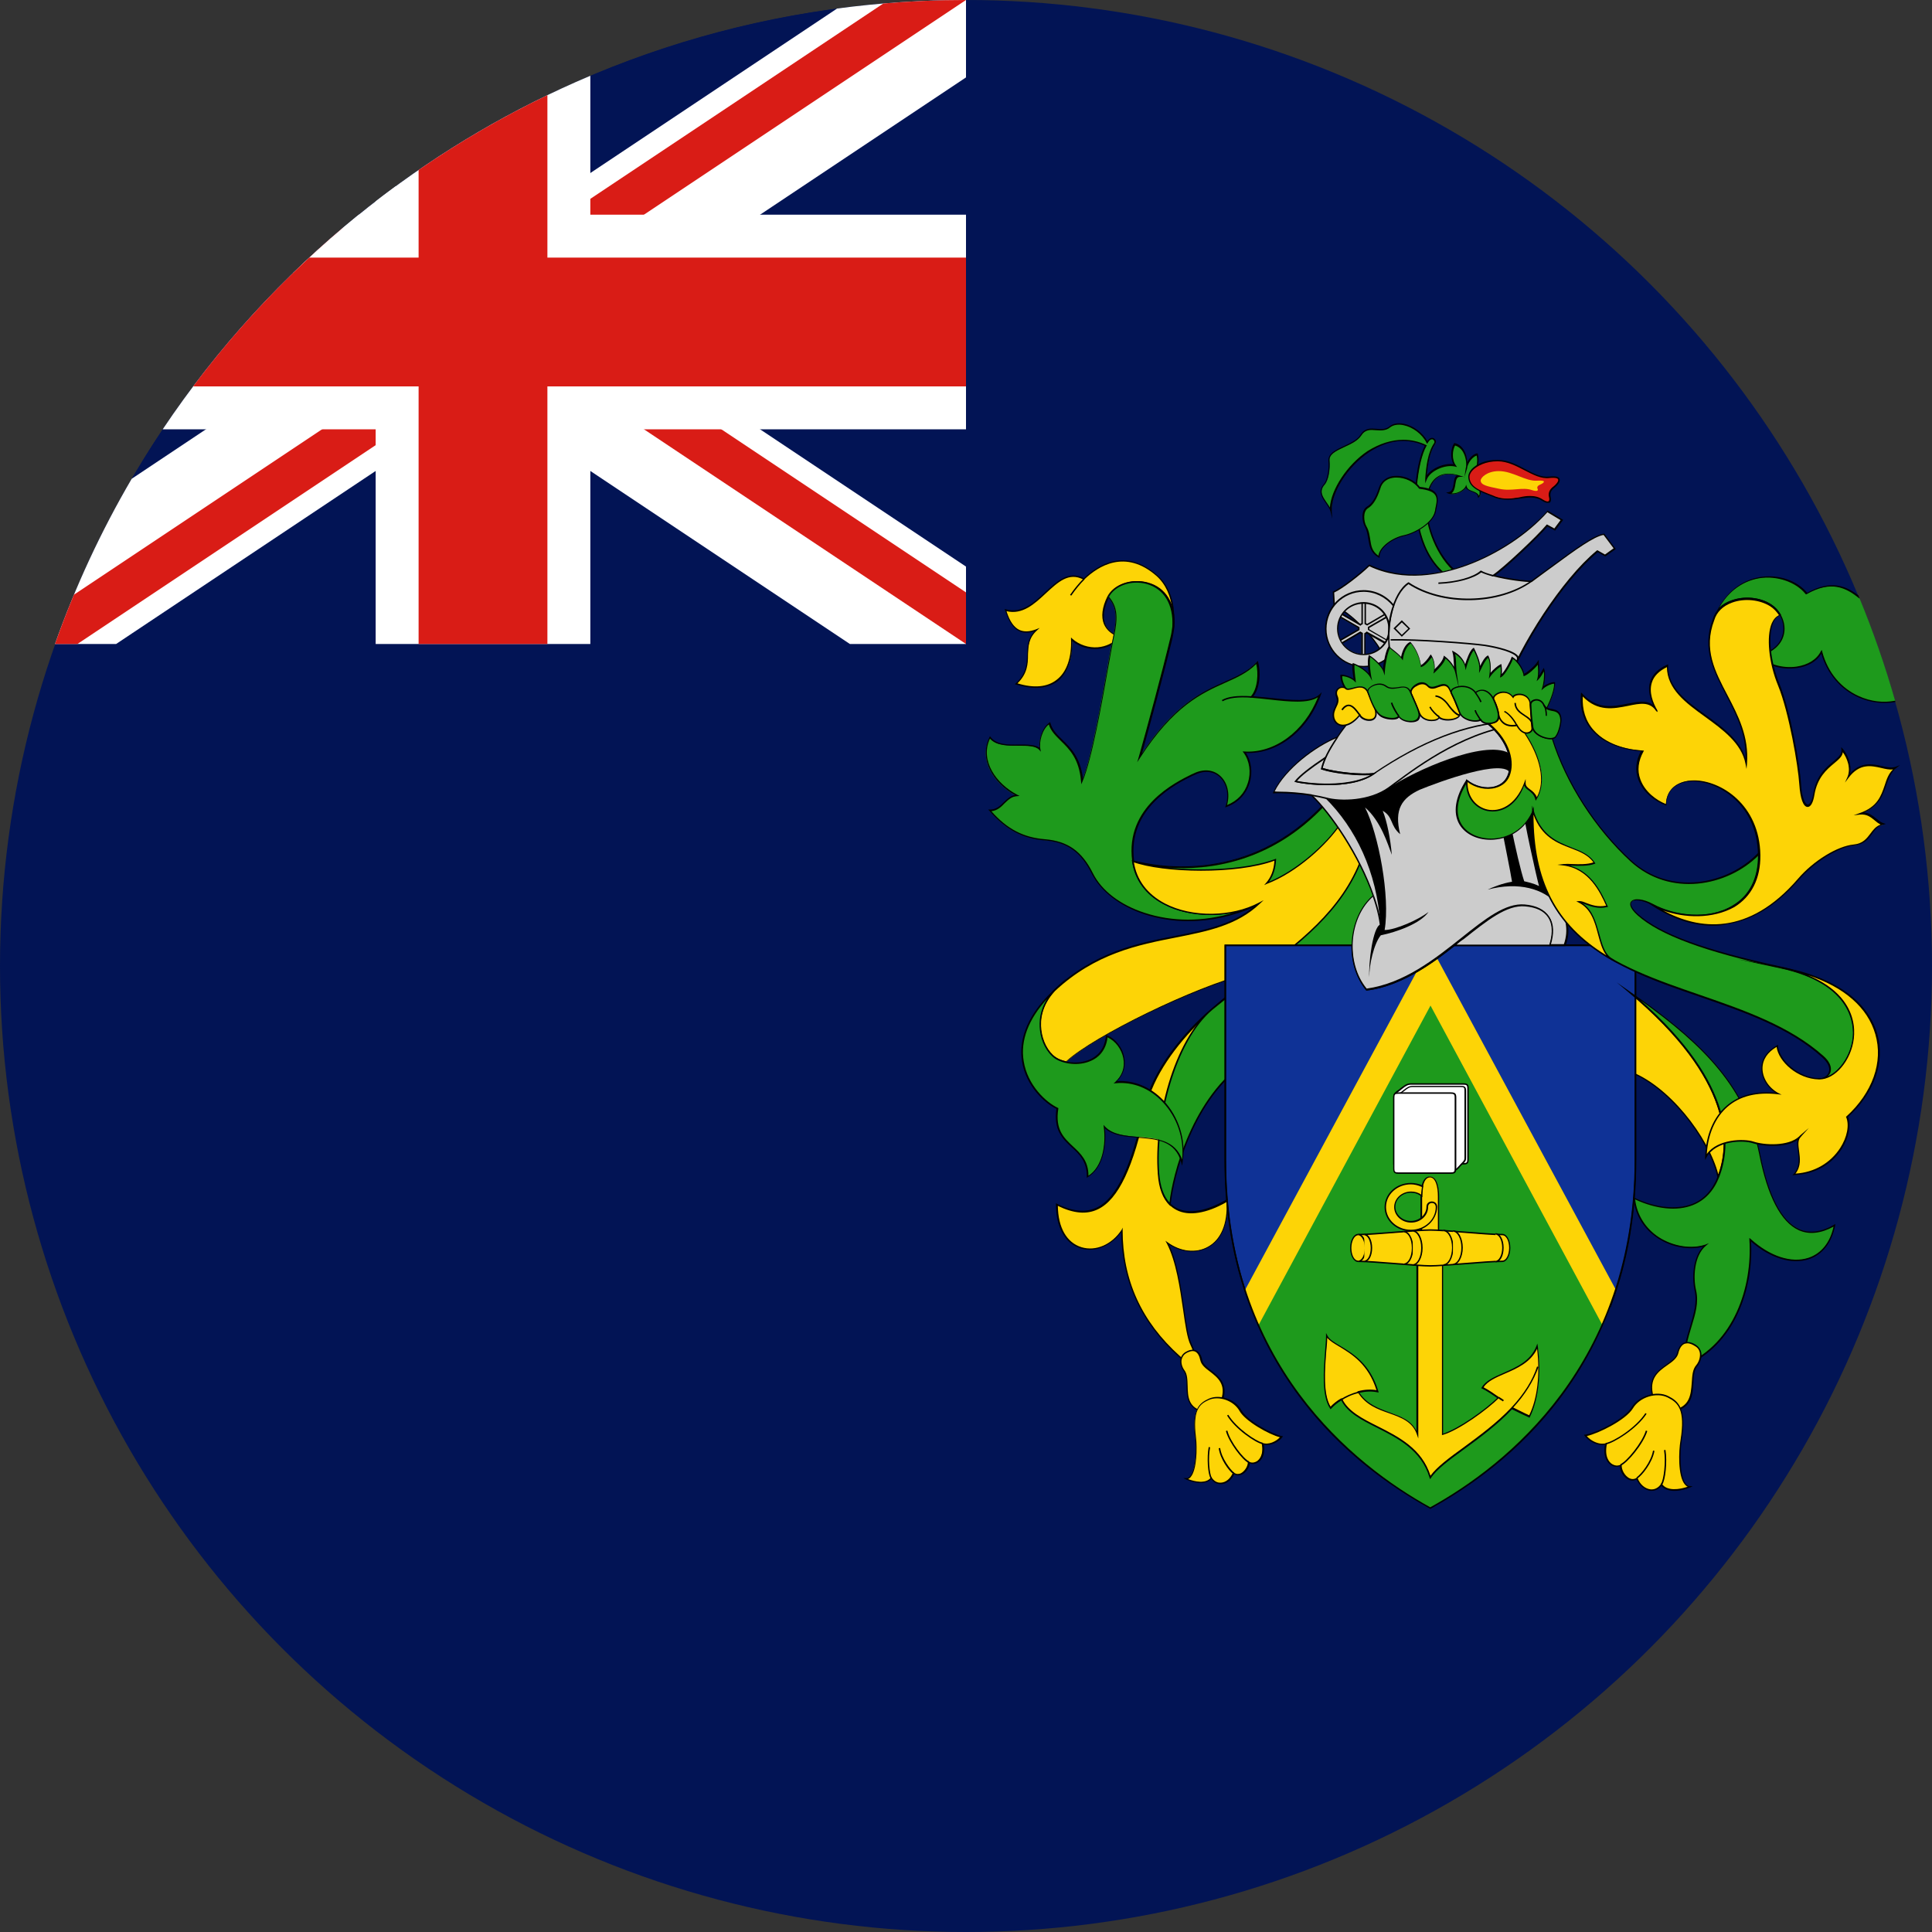 <svg width="120" height="120" viewBox="0 0 120 120" fill="none" xmlns="http://www.w3.org/2000/svg">
<rect x="0" y="0" width="120" height="120" fill="#333333" stroke="none"/>
<g clip-path="url(#clip0_354_586)">
<circle cx="60" cy="60" r="60" fill="#021455"/>
<path d="M75.266 62.71C73.365 64.313 71.554 66.674 71.109 68.797C69.861 74.78 68.199 76.101 65.63 74.825C65.63 78.031 68.451 78.284 69.683 76.398C69.683 79.412 70.782 82.025 73.246 84.252C74.286 85.188 74.479 84.549 73.989 83.51C73.499 82.471 73.499 79.115 72.504 77.185C74.078 78.314 76.409 77.675 76.216 74.572C74.197 75.76 72.177 75.715 71.97 72.895C71.702 69.584 72.994 64.774 75.266 62.71Z" fill="#FDD406"/>
<path d="M74.019 84.742C73.826 84.742 73.559 84.579 73.217 84.282C70.857 82.144 69.684 79.605 69.639 76.532C69.016 77.393 68.021 77.809 67.13 77.542C66.165 77.26 65.586 76.235 65.586 74.81V74.736L65.646 74.765C66.625 75.255 67.442 75.329 68.125 75.003C69.357 74.409 70.293 72.419 71.064 68.767C71.555 66.451 73.544 64.091 75.236 62.651L77.107 61.062L75.296 62.71C73.024 64.788 71.748 69.628 72 72.865C72.089 73.978 72.445 74.706 73.084 75.032C73.826 75.418 74.939 75.24 76.186 74.498L76.246 74.468V74.543C76.335 75.953 75.904 77.007 75.058 77.482C74.331 77.883 73.41 77.809 72.609 77.304C73.143 78.432 73.366 80.021 73.559 81.298C73.692 82.248 73.811 83.05 74.019 83.48C74.301 84.089 74.36 84.549 74.167 84.698C74.123 84.727 74.078 84.742 74.019 84.742ZM69.728 76.25V76.398C69.728 79.501 70.886 82.07 73.277 84.222C73.856 84.742 74.064 84.683 74.123 84.638C74.257 84.549 74.242 84.163 73.945 83.54C73.737 83.109 73.618 82.292 73.484 81.342C73.291 80.006 73.054 78.358 72.475 77.23L72.386 77.067L72.534 77.17C73.336 77.749 74.286 77.853 75.028 77.438C75.845 76.992 76.246 75.998 76.186 74.661C74.939 75.374 73.826 75.552 73.069 75.151C72.401 74.81 72.029 74.053 71.941 72.909C71.718 70 72.713 65.783 74.583 63.423C73.099 64.848 71.599 66.852 71.183 68.812C70.411 72.494 69.461 74.498 68.199 75.107C67.501 75.448 66.685 75.374 65.705 74.899C65.72 76.25 66.254 77.185 67.175 77.467C68.066 77.735 69.06 77.304 69.669 76.383L69.728 76.25Z" fill="black"/>
<path d="M72.862 38.925C72.996 37.738 72.743 36.52 71.882 35.748C70.205 34.279 68.572 34.769 67.339 35.956C65.513 34.976 64.548 38.465 62.47 37.886C62.811 39.015 63.36 39.519 64.4 39.118C63.316 40.098 64.4 41.286 63.123 42.474C65.439 43.216 66.686 41.939 66.582 39.712C67.473 40.499 68.854 40.455 69.596 39.564C68.364 39.163 68.349 38.094 68.854 37.099C69.581 35.6 73.055 35.659 72.862 38.925Z" fill="#FDD406"/>
<path d="M64.34 42.726C63.969 42.726 63.553 42.652 63.108 42.519L63.034 42.489L63.093 42.444C63.746 41.836 63.776 41.242 63.791 40.648C63.806 40.143 63.836 39.668 64.237 39.223C63.865 39.327 63.553 39.327 63.286 39.193C62.915 39.015 62.648 38.599 62.425 37.901L62.395 37.827L62.47 37.842C63.465 38.124 64.207 37.441 64.919 36.773C65.677 36.075 66.374 35.422 67.325 35.912C68.186 35.081 69.908 33.982 71.897 35.734C72.684 36.431 73.055 37.604 72.892 38.941L72.729 39.683L72.803 38.941C72.892 37.575 72.283 36.595 71.214 36.298C70.279 36.045 69.225 36.417 68.869 37.129C68.557 37.768 68.483 38.347 68.661 38.777C68.809 39.134 69.121 39.386 69.581 39.534L69.641 39.549L69.596 39.594C69.24 40.01 68.75 40.262 68.186 40.306C67.621 40.351 67.042 40.173 66.597 39.816C66.627 40.945 66.3 41.836 65.677 42.326C65.32 42.578 64.875 42.726 64.34 42.726ZM63.197 42.444C64.207 42.756 65.053 42.682 65.632 42.222C66.256 41.747 66.567 40.841 66.523 39.698V39.594L66.597 39.668C67.028 40.054 67.621 40.247 68.186 40.203C68.705 40.158 69.165 39.935 69.492 39.564C69.032 39.401 68.735 39.134 68.572 38.777C68.379 38.317 68.453 37.708 68.779 37.055C69.165 36.298 70.234 35.912 71.229 36.179C72.061 36.402 72.61 37.025 72.818 37.901C72.729 37.025 72.402 36.283 71.838 35.778C69.893 34.071 68.201 35.17 67.354 35.986L67.325 36.016L67.295 36.001C66.389 35.511 65.706 36.164 64.964 36.847C64.251 37.515 63.509 38.198 62.514 37.961C62.707 38.584 62.974 38.955 63.301 39.119C63.583 39.252 63.925 39.252 64.355 39.089L64.578 39L64.4 39.163C63.895 39.623 63.865 40.128 63.85 40.663C63.85 41.227 63.821 41.836 63.197 42.444Z" fill="black"/>
<path d="M78.22 56.103C75.607 57.484 70.812 56.89 70.366 53.475C69.921 50.061 73.232 48.532 74.122 48.101C75.503 47.403 76.587 48.636 76.141 50.076C77.671 49.541 78.012 47.76 77.27 46.72C79.289 46.869 81.174 45.34 81.961 43.157C81.249 43.84 79.319 43.38 77.715 43.276C78.205 42.742 78.205 41.672 78.057 41.138C76.379 42.86 73.959 42.073 70.752 47.062C71.242 45.34 72.177 41.88 72.727 39.609C72.786 39.386 72.816 39.163 72.846 38.926C73.039 35.66 69.565 35.6 68.822 37.085C69.639 38.005 69.208 39.074 68.911 40.693C68.57 42.623 67.828 47.062 67.189 48.546C66.996 46.23 65.467 46.082 65.17 44.939C64.725 45.236 64.487 46.023 64.576 46.572C64.027 45.978 62.156 46.72 61.458 45.83C60.716 47.314 61.904 48.799 63.136 49.437C62.423 49.482 62.245 50.358 61.458 50.358C62.527 51.59 63.611 52.08 64.873 52.184C66.135 52.288 67.07 52.748 67.842 54.277C69.09 56.742 73.796 58.345 78.22 56.103Z" fill="#1E9A1C"/>
<path d="M73.811 57.217C72.876 57.217 71.956 57.068 71.08 56.786C69.551 56.281 68.363 55.361 67.814 54.277C67.131 52.911 66.284 52.317 64.889 52.199C63.508 52.095 62.454 51.516 61.444 50.358L61.385 50.283H61.489C61.875 50.283 62.112 50.061 62.35 49.823C62.543 49.63 62.736 49.452 63.033 49.378C61.727 48.65 60.761 47.166 61.459 45.785L61.489 45.726L61.533 45.785C61.905 46.26 62.617 46.26 63.3 46.245C63.805 46.245 64.28 46.245 64.562 46.438C64.518 45.904 64.74 45.176 65.186 44.879L65.23 44.85L65.245 44.909C65.364 45.34 65.646 45.622 65.987 45.948C66.507 46.453 67.101 47.032 67.264 48.353C67.828 46.913 68.437 43.439 68.808 41.331C68.853 41.093 68.882 40.871 68.927 40.678C68.972 40.396 69.031 40.143 69.076 39.891C69.313 38.703 69.491 37.857 68.838 37.115L68.823 37.085L68.838 37.055C69.209 36.298 70.293 35.912 71.288 36.179C72.416 36.476 73.04 37.501 72.95 38.911C72.921 39.149 72.876 39.371 72.832 39.609C72.312 41.776 71.436 44.998 70.931 46.794C72.98 43.721 74.702 42.949 76.098 42.326C76.855 41.984 77.508 41.702 78.072 41.108L78.132 41.049L78.147 41.123C78.295 41.672 78.295 42.682 77.85 43.246C78.206 43.276 78.592 43.32 78.948 43.35C80.166 43.484 81.443 43.632 81.962 43.127L82.096 42.994L82.036 43.172C81.235 45.399 79.334 46.854 77.389 46.765C77.731 47.284 77.82 47.997 77.612 48.65C77.389 49.348 76.885 49.868 76.187 50.12L76.098 50.15L76.127 50.061C76.35 49.348 76.187 48.636 75.727 48.235C75.311 47.878 74.747 47.849 74.168 48.145L74.094 48.175C73.084 48.665 70.011 50.179 70.441 53.475C70.59 54.633 71.258 55.539 72.371 56.118C73.945 56.935 76.217 56.964 77.909 56.222C78.013 56.178 78.117 56.118 78.236 56.074L82.883 53.713L78.28 56.148C78.176 56.207 78.072 56.252 77.954 56.311C76.603 56.905 75.192 57.217 73.811 57.217ZM61.578 50.387C62.543 51.486 63.567 52.02 64.889 52.124C66.314 52.243 67.19 52.852 67.888 54.247C68.422 55.316 69.58 56.207 71.095 56.697C72.817 57.261 74.747 57.261 76.588 56.697C75.133 56.979 73.515 56.816 72.312 56.178C71.169 55.584 70.486 54.648 70.323 53.475C69.877 50.12 73.01 48.591 74.034 48.086L74.108 48.056C74.717 47.745 75.326 47.789 75.756 48.16C76.231 48.561 76.41 49.274 76.217 50.001C76.855 49.749 77.315 49.259 77.508 48.621C77.716 47.967 77.612 47.255 77.241 46.75L77.182 46.676H77.271C79.156 46.809 81.027 45.429 81.858 43.306C81.249 43.706 80.106 43.588 78.904 43.454C78.503 43.41 78.102 43.365 77.716 43.335H77.627L77.686 43.261C78.132 42.771 78.162 41.791 78.028 41.242C77.464 41.806 76.811 42.088 76.083 42.415C74.658 43.053 72.891 43.84 70.798 47.091L70.634 47.344L70.723 47.047C71.213 45.325 72.149 41.88 72.698 39.594C72.757 39.371 72.787 39.149 72.817 38.911C72.891 37.545 72.297 36.565 71.213 36.268C70.278 36.016 69.254 36.372 68.882 37.07C69.551 37.842 69.372 38.703 69.12 39.906C69.076 40.158 69.016 40.41 68.972 40.693C68.942 40.886 68.897 41.108 68.853 41.346C68.467 43.543 67.814 47.21 67.234 48.546L67.16 48.71L67.145 48.532C67.027 47.121 66.418 46.527 65.883 46.008C65.572 45.696 65.275 45.414 65.141 44.998C64.74 45.31 64.532 46.052 64.621 46.542L64.651 46.691L64.547 46.572C64.31 46.319 63.805 46.319 63.27 46.319C62.617 46.319 61.89 46.334 61.489 45.874C60.85 47.24 61.875 48.68 63.181 49.363L63.33 49.437L63.167 49.452C62.84 49.467 62.632 49.675 62.409 49.883C62.187 50.12 61.949 50.343 61.578 50.387Z" fill="black"/>
<path d="M84.739 53.09C83.254 57.188 79.216 60.097 77.375 60.543C74.257 61.3 67.918 64.373 66.225 65.962C65.958 65.903 65.705 65.813 65.527 65.68C64.696 65.086 63.998 63.156 65.483 61.523C70.13 57.173 75.118 59.058 78.221 56.089C75.608 57.484 70.827 56.891 70.382 53.476C73.203 54.218 78.28 54.263 82.333 49.913C82.868 50.522 84.442 52.392 84.739 53.09Z" fill="#FDD406"/>
<path d="M66.239 66.006H66.21C65.913 65.947 65.675 65.843 65.497 65.709C65.022 65.368 64.666 64.685 64.576 63.957C64.502 63.334 64.606 62.413 65.438 61.493C67.991 59.103 70.663 58.583 73.024 58.123C74.85 57.766 76.572 57.425 77.938 56.267C76.231 57.039 73.9 57.024 72.297 56.178C71.153 55.584 70.471 54.649 70.307 53.476L70.292 53.416L70.352 53.431C71.97 53.862 77.626 54.871 82.259 49.883L82.288 49.853L82.318 49.883C82.838 50.462 84.441 52.362 84.738 53.06V53.075V53.09C83.239 57.247 79.2 60.127 77.344 60.572C74.242 61.33 67.902 64.403 66.21 65.977L66.239 66.006ZM78.488 55.911L78.25 56.133C76.825 57.484 74.999 57.841 73.054 58.227C70.708 58.687 68.036 59.206 65.512 61.567C64.695 62.458 64.606 63.364 64.68 63.957C64.755 64.655 65.096 65.323 65.556 65.65C65.72 65.769 65.942 65.858 66.224 65.917C67.947 64.329 74.286 61.255 77.374 60.498C79.2 60.053 83.209 57.202 84.693 53.09C84.382 52.392 82.867 50.596 82.318 49.987C77.716 54.901 72.133 53.981 70.426 53.535C70.589 54.649 71.257 55.539 72.356 56.118C74.034 56.994 76.498 56.965 78.206 56.059L78.488 55.911Z" fill="black"/>
<path d="M75.267 62.71C72.922 64.7 71.704 69.584 71.957 72.895C72.031 73.815 72.283 74.439 72.669 74.825C72.847 72.954 74.154 68.1 77.48 65.932C80.3 64.106 84.695 60.008 86.328 55.317C86.031 54.485 85.541 53.892 84.606 53.298C82.973 57.707 78.652 59.83 75.267 62.71Z" fill="#1E9A1C"/>
<path d="M72.714 74.914L72.639 74.855C72.224 74.454 71.971 73.8 71.912 72.895C71.659 69.554 72.862 64.685 75.237 62.666C76.084 61.938 77.019 61.255 77.91 60.587C80.582 58.613 83.344 56.564 84.561 53.253L84.576 53.209L84.621 53.238C85.556 53.832 86.061 54.426 86.372 55.287V55.302V55.317C84.635 60.305 79.988 64.343 77.509 65.962C74.05 68.203 72.862 73.236 72.714 74.825V74.914ZM84.621 53.342C83.388 56.638 80.627 58.687 77.969 60.661C77.079 61.33 76.158 62.012 75.297 62.725C73.011 64.655 71.749 69.54 72.001 72.865C72.06 73.682 72.283 74.305 72.639 74.691C72.818 72.999 74.05 68.085 77.465 65.858C79.929 64.254 84.561 60.231 86.283 55.272C85.986 54.485 85.496 53.906 84.621 53.342Z" fill="black"/>
<path d="M83.239 51.189C82.408 52.451 80.492 54.173 78.666 54.871C79.052 54.425 79.186 53.861 79.201 53.386C76.885 54.277 72.238 54.173 70.352 53.49C73.173 54.233 78.251 54.277 82.304 49.927C82.719 50.372 83.061 50.758 83.239 51.189Z" fill="#1E9A1C"/>
<path d="M78.518 54.975L78.637 54.841C78.948 54.485 79.126 54.025 79.156 53.461C76.825 54.322 72.253 54.233 70.352 53.535V53.357L70.367 53.461C71.985 53.891 77.642 54.901 82.274 49.912L82.304 49.883L82.333 49.912C82.749 50.373 83.091 50.758 83.269 51.174L83.284 51.189L83.269 51.204C82.422 52.466 80.537 54.203 78.681 54.901L78.518 54.975ZM79.26 53.327V53.401C79.231 53.95 79.082 54.411 78.815 54.767C80.582 54.04 82.378 52.407 83.195 51.189C83.031 50.803 82.719 50.432 82.319 50.001C78.948 53.609 75.044 54.069 72.535 53.891C74.717 54.129 77.553 53.98 79.201 53.357L79.26 53.327Z" fill="black"/>
<path d="M65.483 61.522C61.712 65.056 64.206 68.144 65.676 68.827C65.29 71.291 67.606 70.994 67.546 73.073C68.482 72.538 68.734 71.098 68.585 69.955C69.773 71.232 72.787 69.806 73.425 72.182C73.826 69.569 71.792 66.956 69.283 67.194C70.323 66.258 69.729 64.729 68.749 64.328C68.556 66.258 66.373 66.258 65.542 65.664C64.696 65.085 63.998 63.155 65.483 61.522Z" fill="#1E9A1C"/>
<path d="M67.502 73.162V73.087C67.516 72.152 67.056 71.707 66.566 71.261C66.002 70.742 65.423 70.192 65.616 68.871C64.874 68.515 63.716 67.446 63.478 65.917C63.315 64.892 63.523 63.289 65.438 61.507L66.24 60.75L65.497 61.567C64.681 62.457 64.592 63.363 64.651 63.957C64.725 64.655 65.082 65.323 65.542 65.649C66.032 65.991 66.967 66.139 67.71 65.798C68.11 65.62 68.6 65.219 68.689 64.343V64.284L68.749 64.298C69.283 64.506 69.729 65.07 69.832 65.694C69.936 66.243 69.773 66.763 69.387 67.149C70.441 67.089 71.451 67.505 72.252 68.337C73.218 69.361 73.678 70.801 73.455 72.197L73.425 72.404L73.366 72.197C72.995 70.846 71.837 70.757 70.709 70.667C69.936 70.608 69.15 70.549 68.63 70.088C68.749 71.246 68.467 72.597 67.561 73.117L67.502 73.162ZM65.037 62.042C63.879 63.304 63.374 64.625 63.582 65.902C63.82 67.416 64.978 68.47 65.705 68.812L65.735 68.826V68.856C65.527 70.163 66.076 70.667 66.641 71.202C67.116 71.647 67.606 72.093 67.606 73.028C68.467 72.479 68.704 71.128 68.556 69.999L68.541 69.866L68.63 69.97C69.12 70.489 69.907 70.549 70.738 70.623C71.837 70.712 72.98 70.801 73.425 72.018C73.559 70.712 73.114 69.391 72.208 68.441C71.406 67.594 70.367 67.178 69.298 67.282L69.164 67.297L69.268 67.208C69.699 66.822 69.877 66.303 69.773 65.738C69.669 65.174 69.283 64.655 68.793 64.432C68.689 65.293 68.185 65.709 67.769 65.887C66.997 66.243 66.017 66.08 65.512 65.738C65.037 65.397 64.666 64.714 64.592 63.986C64.532 63.467 64.577 62.769 65.037 62.042Z" fill="black"/>
<path d="M73.65 83.999C73.234 84.237 73.264 84.771 73.531 85.113C74.05 85.796 73.16 87.37 74.837 87.711C75.327 87.815 75.713 87.503 75.906 86.939C76.426 85.38 74.778 85.217 74.629 84.475C74.466 83.732 74.006 83.806 73.65 83.999Z" fill="#FDD406"/>
<path d="M75.029 87.77C74.97 87.77 74.896 87.77 74.836 87.755C73.723 87.532 73.708 86.76 73.693 86.092C73.693 85.721 73.678 85.38 73.5 85.142C73.337 84.92 73.263 84.652 73.322 84.415C73.367 84.222 73.471 84.073 73.649 83.969C73.827 83.865 74.079 83.776 74.302 83.88C74.48 83.969 74.614 84.162 74.673 84.474C74.718 84.727 74.97 84.92 75.237 85.127C75.712 85.499 76.291 85.944 75.965 86.968C75.757 87.473 75.43 87.77 75.029 87.77ZM73.678 84.044C73.53 84.133 73.441 84.266 73.396 84.43C73.352 84.638 73.411 84.89 73.56 85.098C73.753 85.35 73.753 85.706 73.767 86.092C73.782 86.76 73.797 87.458 74.836 87.681C75.297 87.77 75.653 87.503 75.846 86.939C76.173 85.974 75.623 85.558 75.148 85.187C74.866 84.979 74.614 84.771 74.554 84.489C74.495 84.207 74.391 84.029 74.243 83.954C74.064 83.865 73.842 83.954 73.678 84.044Z" fill="black"/>
<path d="M75.06 86.909C74.51 87.162 74.021 87.533 74.243 89.299C74.332 90.042 74.288 91.823 73.649 91.838C74.035 92.031 74.882 92.254 75.223 91.794C75.55 92.358 76.307 92.195 76.604 91.497C76.99 91.823 77.539 91.274 77.539 90.814C77.881 91.037 78.578 90.71 78.4 89.656C78.816 89.804 79.365 89.507 79.558 89.24C78.935 89.121 77.391 88.275 77.02 87.607C76.663 86.939 75.698 86.612 75.06 86.909Z" fill="#FDD406"/>
<path d="M75.801 92.18C75.579 92.18 75.371 92.076 75.237 91.868C74.866 92.269 74.079 92.091 73.648 91.883L73.5 91.809H73.678C73.767 91.809 73.841 91.764 73.916 91.675C74.287 91.245 74.302 89.923 74.228 89.314C74.005 87.533 74.495 87.147 75.074 86.88C75.742 86.568 76.737 86.909 77.108 87.592C77.479 88.26 79.023 89.077 79.617 89.196L79.691 89.211L79.646 89.27C79.453 89.537 78.934 89.834 78.503 89.73C78.607 90.443 78.295 90.74 78.147 90.829C77.984 90.933 77.791 90.962 77.627 90.888C77.598 91.17 77.39 91.467 77.137 91.586C76.974 91.66 76.811 91.66 76.662 91.571C76.499 91.927 76.187 92.165 75.875 92.18C75.831 92.18 75.816 92.18 75.801 92.18ZM75.237 91.72L75.267 91.779C75.4 91.987 75.593 92.106 75.831 92.091C76.143 92.076 76.425 91.838 76.573 91.482L76.603 91.423L76.647 91.467C76.796 91.586 76.959 91.556 77.063 91.512C77.301 91.393 77.508 91.081 77.508 90.814V90.74L77.583 90.784C77.716 90.873 77.909 90.859 78.073 90.755C78.206 90.665 78.503 90.383 78.37 89.671L78.355 89.597L78.429 89.626C78.8 89.76 79.275 89.522 79.498 89.27C78.845 89.107 77.36 88.29 76.989 87.637C76.633 86.998 75.712 86.672 75.074 86.954C74.51 87.206 74.064 87.563 74.287 89.3C74.361 89.923 74.346 91.274 73.96 91.734C73.916 91.794 73.856 91.838 73.797 91.868C74.198 92.031 74.91 92.18 75.207 91.779L75.237 91.72Z" fill="black"/>
<path d="M66.537 36.996L66.463 36.951C66.73 36.565 67.012 36.224 67.309 35.927L67.368 35.986C67.086 36.269 66.804 36.61 66.537 36.996Z" fill="black"/>
<path d="M75.935 43.558L75.891 43.483C76.276 43.261 76.856 43.187 77.746 43.246V43.335C76.885 43.276 76.306 43.35 75.935 43.558Z" fill="black"/>
<path d="M75.192 91.824C75.014 91.557 74.955 90.503 75.073 89.879L75.163 89.894C75.029 90.547 75.118 91.557 75.266 91.779L75.192 91.824Z" fill="black"/>
<path d="M76.588 91.542C76.321 91.349 75.787 90.621 75.697 89.953L75.787 89.938C75.876 90.577 76.41 91.274 76.648 91.467L76.588 91.542Z" fill="black"/>
<path d="M77.538 90.859C77.182 90.695 76.336 89.611 76.143 88.884L76.232 88.854C76.41 89.552 77.241 90.621 77.583 90.769L77.538 90.859Z" fill="black"/>
<path d="M78.414 89.701C77.983 89.612 76.722 88.765 76.217 87.919L76.291 87.874C76.796 88.706 78.013 89.522 78.429 89.612L78.414 89.701Z" fill="black"/>
<path d="M101.187 61.581C107.259 66.674 107.66 70.712 106.71 73.087C106.22 70.86 103.696 67.416 101.083 66.525L101.187 61.581Z" fill="#FDD406"/>
<path d="M106.696 73.236L106.666 73.087C106.146 70.771 103.593 67.416 101.069 66.555L101.039 66.54V66.51L101.143 61.492L101.217 61.552C107.824 67.089 107.527 71.172 106.755 73.117L106.696 73.236ZM101.128 66.495C103.622 67.356 106.131 70.623 106.725 72.939C107.438 70.979 107.571 67.015 101.232 61.67L101.128 66.495Z" fill="black"/>
<path d="M90.32 58.716H101.589C101.589 58.716 101.589 61.685 101.589 72.048C101.589 83.406 95.264 90.131 88.85 93.679C82.437 90.116 76.112 83.406 76.112 72.048C76.112 61.685 76.112 58.716 76.112 58.716H84.01C84.025 59.399 84.085 60.438 84.901 61.477C86.757 61.299 88.865 59.904 90.32 58.716Z" fill="#1E9A1C"/>
<path d="M101.589 58.716C101.589 58.716 101.589 61.685 101.589 72.048C101.589 75.478 101.01 78.491 100.03 81.104L88.851 60.587L77.671 81.104C76.692 78.476 76.112 75.478 76.112 72.048C76.112 61.685 76.112 58.716 76.112 58.716H101.589Z" fill="#0F3296"/>
<path d="M77.657 81.208L77.627 81.119C76.588 78.343 76.069 75.299 76.069 72.048V58.671H101.634V72.048C101.634 75.299 101.114 78.358 100.075 81.119L100.045 81.208L100.001 81.119L88.851 60.676L77.657 81.208ZM88.851 60.498L88.896 60.572L100.031 81C101.04 78.269 101.545 75.255 101.545 72.048V58.761H76.158V72.048C76.158 75.255 76.662 78.254 77.672 81L88.851 60.498Z" fill="black"/>
<path d="M100.372 80.125C100.179 80.734 99.808 81.713 99.54 82.322L88.851 62.458L78.162 82.322C77.879 81.713 77.523 80.734 77.33 80.125L88.851 58.761L100.372 80.125Z" fill="#FDD406"/>
<path d="M88.835 93.724L88.821 93.709C85.139 91.675 82.184 89.018 80.032 85.811C77.389 81.891 76.053 77.259 76.053 72.048V58.672H84.04V58.716C84.055 59.251 84.07 60.349 84.901 61.433C86.891 61.225 89.132 59.622 90.29 58.672L90.305 58.657H101.618V72.033C101.618 77.245 100.282 81.877 97.654 85.796C95.502 89.018 92.532 91.675 88.865 93.709L88.835 93.724ZM76.142 58.761V72.048C76.142 84.683 84.085 90.992 88.835 93.62C93.586 90.992 101.529 84.697 101.529 72.048V58.761H90.335C89.162 59.711 86.906 61.329 84.886 61.522H84.857L84.842 61.507C83.996 60.423 83.951 59.325 83.936 58.761H76.142Z" fill="black"/>
<path d="M93.927 87.429C94.224 87.578 94.774 87.845 95.011 87.949C95.605 86.761 95.694 85.083 95.501 83.599C94.863 85.232 92.68 85.172 92.087 86.167C92.443 86.345 92.784 86.583 93.081 86.791C92.339 87.533 90.602 88.78 89.622 89.077V78.477C89.622 77.734 89.37 77.111 89.37 76.502C89.37 76.502 89.37 74.81 89.37 74.305C89.37 73.8 89.266 73.087 88.835 73.087C88.39 73.087 88.301 73.8 88.301 74.305C88.301 74.81 88.301 76.502 88.301 76.502C88.301 77.126 88.048 77.838 88.048 78.477V89.077C87.514 87.503 85.376 88.038 84.396 86.464C84.782 86.375 85.198 86.345 85.584 86.419C84.841 83.896 82.822 83.703 82.421 82.96C82.421 83.999 81.976 86.419 82.674 87.459C82.822 87.281 83.06 87.073 83.342 86.909C84.173 88.736 87.959 88.75 88.85 91.749C89.548 90.651 92.116 89.359 93.927 87.429Z" fill="#FDD406"/>
<path d="M88.82 91.868L88.791 91.779C88.286 90.072 86.816 89.329 85.525 88.676C84.574 88.201 83.684 87.741 83.312 86.984C83.06 87.132 82.852 87.31 82.689 87.488L82.644 87.533L82.615 87.488C82.08 86.687 82.214 85.098 82.303 83.94C82.333 83.554 82.362 83.228 82.362 82.975V82.797L82.451 82.96C82.57 83.198 82.882 83.376 83.253 83.599C84.04 84.074 85.109 84.712 85.614 86.419L85.629 86.494L85.554 86.479C85.213 86.405 84.842 86.419 84.441 86.508C84.916 87.221 85.629 87.474 86.311 87.726C86.994 87.978 87.648 88.201 87.974 88.869V78.506C87.974 78.18 88.034 77.823 88.108 77.497C88.167 77.155 88.227 76.844 88.227 76.532V74.335C88.227 73.963 88.286 73.073 88.806 73.073C89.355 73.073 89.385 74.037 89.385 74.335V76.532C89.385 76.829 89.444 77.111 89.503 77.422C89.563 77.764 89.637 78.12 89.637 78.506V89.047C90.632 88.721 92.28 87.533 92.992 86.835C92.695 86.627 92.384 86.405 92.042 86.241L91.998 86.227L92.027 86.182C92.28 85.751 92.829 85.514 93.408 85.261C94.18 84.92 95.056 84.549 95.427 83.614L95.487 83.45L95.516 83.628C95.739 85.321 95.561 86.924 95.026 88.008L95.011 88.053L94.967 88.038C94.729 87.934 94.21 87.681 93.913 87.533C93.007 88.498 91.909 89.3 90.958 89.998C90.023 90.68 89.207 91.274 88.865 91.824L88.82 91.868ZM83.357 86.85L83.372 86.894C83.728 87.652 84.619 88.112 85.569 88.587C86.861 89.24 88.316 89.968 88.85 91.66C89.236 91.126 90.008 90.547 90.914 89.894C91.879 89.181 92.977 88.379 93.883 87.414L93.913 87.385L93.942 87.399C94.225 87.533 94.729 87.8 94.982 87.904C95.487 86.88 95.665 85.38 95.472 83.777C95.071 84.623 94.225 84.994 93.467 85.321C92.918 85.558 92.398 85.781 92.146 86.167C92.487 86.345 92.799 86.568 93.096 86.776L93.141 86.805L93.096 86.835C92.384 87.548 90.632 88.825 89.622 89.121L89.563 89.136V78.477C89.563 78.091 89.489 77.749 89.429 77.408C89.37 77.096 89.31 76.799 89.31 76.502V74.305C89.31 73.741 89.177 73.132 88.82 73.132C88.36 73.132 88.331 74.023 88.331 74.305V76.502C88.331 76.814 88.271 77.155 88.212 77.482C88.152 77.808 88.093 78.165 88.093 78.477V89.344L88.004 89.092C87.737 88.305 87.039 88.053 86.297 87.785C85.569 87.533 84.827 87.266 84.337 86.479L84.307 86.419L84.367 86.405C84.767 86.301 85.153 86.286 85.495 86.345C84.99 84.727 83.951 84.103 83.194 83.643C82.867 83.45 82.6 83.287 82.436 83.094C82.436 83.331 82.407 83.614 82.377 83.925C82.288 85.054 82.169 86.583 82.644 87.37C82.808 87.192 83.03 87.013 83.283 86.865L83.357 86.85Z" fill="black"/>
<path d="M88.835 78.625C89.667 78.625 92.339 78.358 93.304 78.358C93.557 78.358 93.764 77.987 93.764 77.527C93.764 77.066 93.557 76.695 93.304 76.695C92.339 76.695 89.682 76.428 88.835 76.428C88.004 76.428 85.332 76.695 84.367 76.695C84.114 76.695 83.906 77.066 83.906 77.527C83.906 77.987 84.114 78.358 84.367 78.358C85.332 78.343 88.004 78.625 88.835 78.625Z" fill="#FDD406"/>
<path d="M88.836 78.67C88.435 78.67 87.604 78.61 86.743 78.536C85.822 78.462 84.857 78.388 84.367 78.388C84.085 78.388 83.862 78.001 83.862 77.511C83.862 77.022 84.085 76.636 84.367 76.636C84.872 76.636 85.822 76.561 86.743 76.487C87.604 76.428 88.435 76.353 88.836 76.353C89.252 76.353 90.068 76.413 90.944 76.487C91.865 76.561 92.815 76.636 93.305 76.636C93.587 76.636 93.809 77.022 93.809 77.511C93.809 78.001 93.587 78.388 93.305 78.388C92.8 78.388 91.85 78.462 90.929 78.536C90.068 78.595 89.237 78.67 88.836 78.67ZM88.836 76.443C88.435 76.443 87.618 76.502 86.743 76.576C85.822 76.65 84.857 76.725 84.352 76.725C84.129 76.725 83.936 77.081 83.936 77.511C83.936 77.942 84.115 78.298 84.352 78.298C84.857 78.298 85.807 78.373 86.743 78.447C87.604 78.506 88.42 78.581 88.836 78.581C89.252 78.581 90.053 78.521 90.929 78.447C91.85 78.373 92.815 78.298 93.32 78.298C93.542 78.298 93.735 77.942 93.735 77.511C93.735 77.081 93.557 76.725 93.32 76.725C92.815 76.725 91.865 76.65 90.944 76.576C90.068 76.502 89.252 76.443 88.836 76.443Z" fill="black"/>
<path d="M88.301 74.276C88.123 74.127 87.885 74.038 87.633 74.038C87.069 74.038 86.623 74.454 86.623 74.959C86.623 75.463 87.069 75.879 87.633 75.879C88.197 75.879 88.642 75.463 88.642 74.959C88.642 74.558 89.221 74.558 89.221 74.959C89.221 75.76 88.509 76.414 87.633 76.414C86.757 76.414 86.044 75.76 86.044 74.959C86.044 74.157 86.757 73.504 87.633 73.504C87.9 73.504 88.137 73.563 88.36 73.667C88.345 73.815 88.301 74.068 88.301 74.276Z" fill="#FDD406"/>
<path d="M87.633 76.473C86.728 76.473 86 75.805 86 74.973C86 74.142 86.728 73.474 87.633 73.474C87.885 73.474 88.153 73.533 88.375 73.637L88.405 73.652L88.39 73.756C88.375 73.89 88.346 74.097 88.346 74.276V74.365L88.272 74.305C88.093 74.157 87.871 74.083 87.633 74.083C87.099 74.083 86.668 74.483 86.668 74.959C86.668 75.434 87.099 75.835 87.633 75.835C88.168 75.835 88.598 75.434 88.598 74.959C88.598 74.513 89.266 74.513 89.266 74.959C89.251 75.79 88.524 76.473 87.633 76.473ZM87.633 73.563C86.787 73.563 86.089 74.186 86.089 74.973C86.089 75.76 86.787 76.384 87.633 76.384C88.479 76.384 89.177 75.76 89.177 74.973C89.177 74.899 89.147 74.825 89.103 74.78C89.058 74.736 88.999 74.721 88.94 74.721C88.821 74.721 88.702 74.795 88.702 74.973C88.702 75.508 88.227 75.938 87.648 75.938C87.069 75.938 86.594 75.508 86.594 74.973C86.594 74.439 87.069 74.008 87.648 74.008C87.871 74.008 88.093 74.068 88.272 74.201C88.272 74.038 88.301 73.875 88.316 73.756V73.726C88.093 73.622 87.856 73.563 87.633 73.563Z" fill="black"/>
<path d="M84.367 78.343C84.62 78.343 84.813 77.972 84.813 77.512C84.813 77.051 84.605 76.68 84.367 76.68" fill="#FDD406"/>
<path d="M84.367 78.388V78.299C84.59 78.299 84.768 77.942 84.768 77.512C84.768 77.081 84.575 76.725 84.367 76.725V76.636C84.649 76.636 84.857 77.022 84.857 77.512C84.857 78.002 84.649 78.388 84.367 78.388Z" fill="black"/>
<path d="M84.739 78.343C84.991 78.343 85.184 77.972 85.184 77.512C85.184 77.051 84.976 76.68 84.739 76.68" fill="#FDD406"/>
<path d="M84.738 78.388V78.299C84.961 78.299 85.139 77.942 85.139 77.512C85.139 77.081 84.946 76.725 84.738 76.725V76.636C85.02 76.636 85.228 77.022 85.228 77.512C85.228 78.002 85.02 78.388 84.738 78.388Z" fill="black"/>
<path d="M87.188 78.522C87.484 78.522 87.737 78.076 87.737 77.512C87.737 76.948 87.499 76.502 87.188 76.502" fill="#FDD406"/>
<path d="M87.188 78.566V78.477C87.47 78.477 87.692 78.047 87.692 77.512C87.692 76.978 87.47 76.547 87.188 76.547V76.458C87.514 76.458 87.781 76.918 87.781 77.512C87.781 78.106 87.514 78.566 87.188 78.566Z" fill="black"/>
<path d="M87.752 78.566C88.064 78.566 88.316 78.09 88.316 77.511C88.316 76.932 88.064 76.457 87.752 76.457" fill="#FDD406"/>
<path d="M87.752 78.61V78.521C88.034 78.521 88.272 78.061 88.272 77.511C88.272 76.962 88.034 76.502 87.752 76.502V76.413C88.094 76.413 88.361 76.903 88.361 77.511C88.361 78.12 88.079 78.61 87.752 78.61Z" fill="black"/>
<path d="M89.653 78.566C89.98 78.566 90.232 78.091 90.232 77.497C90.232 76.903 89.965 76.428 89.653 76.428" fill="#FDD406"/>
<path d="M89.653 78.611V78.521C89.95 78.521 90.188 78.061 90.188 77.497C90.188 76.948 89.95 76.473 89.653 76.473V76.383C89.995 76.383 90.277 76.888 90.277 77.497C90.262 78.121 89.995 78.611 89.653 78.611Z" fill="black"/>
<path d="M90.247 78.536C90.559 78.536 90.811 78.076 90.811 77.496C90.811 76.932 90.559 76.457 90.247 76.457" fill="#FDD406"/>
<path d="M90.247 78.58V78.491C90.529 78.491 90.767 78.046 90.767 77.497C90.767 76.947 90.529 76.502 90.247 76.502V76.413C90.588 76.413 90.856 76.903 90.856 77.497C90.856 78.091 90.574 78.58 90.247 78.58Z" fill="black"/>
<path d="M92.889 78.358C93.141 78.358 93.349 77.972 93.349 77.497C93.349 77.022 93.141 76.636 92.889 76.636" fill="#FDD406"/>
<path d="M92.889 78.403V78.314C93.111 78.314 93.304 77.943 93.304 77.497C93.304 77.052 93.111 76.681 92.889 76.681V76.592C93.171 76.592 93.393 76.992 93.393 77.497C93.393 78.002 93.186 78.403 92.889 78.403Z" fill="black"/>
<path d="M83.328 86.91C83.625 86.732 83.996 86.554 84.382 86.465L83.328 86.91Z" fill="#FDD406"/>
<path d="M83.359 86.955L83.314 86.88C83.552 86.732 83.938 86.539 84.383 86.435L84.398 86.524C83.968 86.613 83.597 86.806 83.359 86.955Z" fill="black"/>
<path d="M93.379 87.013C93.29 86.954 93.186 86.88 93.082 86.806L93.379 87.013Z" fill="#FDD406"/>
<path d="M93.35 87.043C93.32 87.013 93.275 86.983 93.231 86.969C93.171 86.924 93.112 86.894 93.053 86.835L93.112 86.761C93.171 86.805 93.231 86.85 93.29 86.879C93.335 86.909 93.365 86.939 93.409 86.969L93.35 87.043Z" fill="black"/>
<path d="M93.928 87.429C94.611 86.687 95.19 85.855 95.516 84.89L93.928 87.429Z" fill="#FDD406"/>
<path d="M93.957 87.458L93.898 87.399C94.67 86.567 95.189 85.736 95.471 84.875L95.56 84.905C95.249 85.781 94.729 86.627 93.957 87.458Z" fill="black"/>
<path d="M86.579 68.144C86.579 67.907 86.772 67.803 87.01 67.624C87.292 67.417 87.395 67.313 87.648 67.313H90.884C91.122 67.313 91.181 67.372 91.181 67.595V71.989C91.181 72.212 91.122 72.272 90.884 72.272H86.579V68.085" fill="white"/>
<path d="M90.885 72.331H86.535V68.099C86.55 67.891 86.713 67.787 86.891 67.669C86.921 67.654 86.951 67.624 86.98 67.594L87.04 67.55C87.277 67.372 87.396 67.283 87.648 67.283H90.885C91.152 67.283 91.226 67.357 91.226 67.609V72.004C91.226 72.256 91.152 72.331 90.885 72.331ZM86.624 72.241H90.885C91.108 72.241 91.137 72.197 91.137 72.004V67.609C91.137 67.401 91.093 67.372 90.885 67.372H87.648C87.441 67.372 87.322 67.446 87.099 67.624L87.04 67.669C87.01 67.698 86.98 67.713 86.951 67.743C86.772 67.877 86.639 67.966 86.639 68.159V72.241H86.624Z" fill="black"/>
<path d="M90.084 72.672C90.514 72.672 90.44 72.657 90.737 72.36C91.049 72.048 91.019 72.078 91.019 71.796V67.758C91.019 67.55 90.959 67.49 90.751 67.49H87.753C87.515 67.49 87.411 67.58 87.159 67.787C86.951 67.951 86.773 68.055 86.773 68.277V72.672H90.084Z" fill="white"/>
<path d="M90.083 72.716H86.713V68.277C86.713 68.054 86.876 67.936 87.055 67.802L87.188 67.698C87.396 67.535 87.515 67.446 87.752 67.446H90.751C90.989 67.446 91.063 67.52 91.063 67.757V71.855C91.063 72.093 91.063 72.107 90.766 72.389C90.722 72.434 90.677 72.478 90.647 72.523C90.469 72.716 90.44 72.716 90.083 72.716ZM86.802 72.627H90.083C90.425 72.627 90.425 72.627 90.573 72.464C90.603 72.434 90.647 72.389 90.692 72.33C90.959 72.063 90.959 72.063 90.959 71.855V71.781V67.743C90.959 67.549 90.93 67.52 90.737 67.52H87.737C87.53 67.52 87.441 67.594 87.233 67.757L87.099 67.861C86.921 67.995 86.802 68.084 86.802 68.262V72.627Z" fill="black"/>
<path d="M90.409 72.583C90.409 72.805 90.35 72.865 90.112 72.865H86.876C86.638 72.865 86.579 72.805 86.579 72.583V68.173C86.579 67.951 86.638 67.891 86.876 67.891H90.112C90.35 67.891 90.409 67.951 90.409 68.173V72.583Z" fill="white"/>
<path d="M90.113 72.909H86.876C86.609 72.909 86.535 72.835 86.535 72.583V68.173C86.535 67.921 86.609 67.847 86.876 67.847H90.113C90.38 67.847 90.454 67.921 90.454 68.173V72.583C90.454 72.835 90.365 72.909 90.113 72.909ZM86.862 67.936C86.639 67.936 86.609 67.98 86.609 68.173V72.583C86.609 72.776 86.639 72.82 86.862 72.82H90.098C90.321 72.82 90.351 72.776 90.351 72.583V68.173C90.351 67.966 90.306 67.936 90.098 67.936H86.862Z" fill="black"/>
<path d="M96.69 56.133C97.313 56.846 97.521 57.781 97.18 58.716H96.244C96.63 57.529 96.393 56.4 94.715 56.252C92.206 56.029 89.281 60.899 84.887 61.478C83.61 59.949 83.669 57.024 85.303 55.643C84.456 53.208 82.69 50.536 81.442 49.393C80.641 49.259 79.706 49.2 79.097 49.23C79.735 47.849 81.561 46.394 83.046 45.8C83.284 45.444 83.551 45.117 83.788 44.805C83.937 42.905 92.978 43.796 94.893 44.983C94.908 47.106 95.754 54.203 96.69 56.133Z" fill="#CCCCCC"/>
<path d="M84.873 61.522L84.858 61.507C83.492 59.874 83.7 56.979 85.258 55.628C84.397 53.193 82.646 50.566 81.443 49.437C80.641 49.304 79.706 49.244 79.127 49.274H79.053L79.082 49.2C79.751 47.774 81.621 46.319 83.046 45.755C83.269 45.414 83.522 45.087 83.774 44.775C83.804 44.508 83.982 44.285 84.323 44.122C86.342 43.098 93.335 43.944 94.953 44.939L94.968 44.954V44.983C94.968 47.047 95.785 54.144 96.75 56.118C97.403 56.86 97.596 57.811 97.24 58.731L97.225 58.761H96.2L96.215 58.701C96.379 58.212 96.497 57.514 96.156 56.979C95.889 56.578 95.413 56.356 94.731 56.296C93.573 56.192 92.325 57.187 90.871 58.345C89.178 59.696 87.263 61.21 84.902 61.522H84.873ZM79.454 49.17C80.033 49.17 80.79 49.229 81.443 49.333H81.458L81.473 49.348C82.705 50.491 84.487 53.149 85.333 55.613L85.348 55.643L85.318 55.658C83.774 56.964 83.566 59.8 84.887 61.403C87.203 61.077 89.104 59.577 90.781 58.241C92.251 57.068 93.513 56.074 94.701 56.178C95.413 56.237 95.918 56.489 96.2 56.905C96.483 57.336 96.512 57.929 96.289 58.642H97.136C97.448 57.766 97.269 56.846 96.646 56.133V56.118C95.681 54.144 94.879 47.077 94.864 44.968C93.231 43.989 86.342 43.157 84.353 44.182C84.041 44.345 83.863 44.553 83.848 44.775V44.79L83.833 44.805C83.596 45.117 83.329 45.458 83.106 45.8L83.091 45.815H83.076C81.681 46.379 79.854 47.774 79.171 49.155C79.261 49.17 79.365 49.17 79.454 49.17Z" fill="black"/>
<path d="M85.734 57.425C85.526 54.129 84.19 51.427 82.319 49.571C83.21 49.823 85.036 49.823 86.269 48.932C87.902 47.849 92.148 45.948 93.707 46.765C93.825 47.032 93.9 47.656 93.811 48.042C93.439 47.062 89.342 48.576 88.184 49.051C87.07 49.571 86.58 50.269 86.966 51.813C86.328 51.278 86.551 50.744 85.882 50.358C86.15 50.996 86.372 52.154 86.447 53.09C86.194 52.421 85.764 50.996 84.784 50.15C85.615 51.783 86.358 55.688 86.001 57.766C86.669 57.766 88.139 57.113 88.733 56.638C88.213 57.38 86.714 57.9 85.764 58.093C85.333 58.612 85.036 59.949 85.051 60.691C84.992 59.8 85.274 57.573 85.734 57.425Z" fill="black"/>
<path d="M96.691 56.133C95.874 55.227 94.345 54.737 92.4 55.257C92.697 55.109 93.336 54.856 93.915 54.767C93.841 54.248 93.38 52.02 93.291 51.486L93.841 51.263C94.108 52.599 94.464 54.129 94.672 54.737C94.85 54.782 95.236 54.856 95.592 55.034C95.444 54.515 94.612 50.788 94.627 50.387L95.37 49.987C95.652 52.02 96.127 54.96 96.691 56.133Z" fill="black"/>
<path d="M96.244 58.716C96.63 57.528 96.392 56.4 94.715 56.251C93.408 56.132 91.998 57.409 90.335 58.716H96.244Z" fill="#CCCCCC"/>
<path d="M96.288 58.761H90.216L90.32 58.686C90.498 58.538 90.676 58.404 90.854 58.271C92.309 57.113 93.556 56.118 94.729 56.222C95.442 56.281 95.947 56.534 96.229 56.949C96.526 57.395 96.54 58.003 96.303 58.746L96.288 58.761ZM90.468 58.672H96.229C96.392 58.182 96.496 57.499 96.154 56.979C95.887 56.578 95.412 56.355 94.729 56.296C93.586 56.192 92.354 57.187 90.914 58.33C90.75 58.434 90.602 58.553 90.468 58.672Z" fill="black"/>
<path d="M85.332 48.071C84.59 48.175 82.942 48.026 82.096 47.744C82.14 47.522 82.23 47.299 82.333 47.047C81.814 47.388 80.834 48.071 80.463 48.531C81.65 48.784 84.1 48.917 85.332 48.071Z" fill="#CCCCCC"/>
<path d="M82.423 48.769C81.68 48.769 80.968 48.695 80.463 48.576L80.389 48.561L80.433 48.502C80.7 48.16 81.339 47.655 82.319 47.002L82.438 46.913L82.378 47.047C82.274 47.299 82.2 47.492 82.141 47.7C82.957 47.952 84.561 48.116 85.318 48.012L85.511 47.982L85.362 48.086C84.635 48.606 83.492 48.769 82.423 48.769ZM80.552 48.517C81.74 48.754 83.937 48.843 85.154 48.145C84.308 48.205 82.853 48.056 82.096 47.804L82.052 47.789L82.066 47.745C82.111 47.566 82.17 47.373 82.259 47.166C81.398 47.745 80.819 48.19 80.552 48.517Z" fill="black"/>
<path d="M85.734 57.885C85.719 57.261 85.556 56.519 85.259 55.673L85.348 55.643C85.645 56.489 85.808 57.246 85.823 57.885H85.734Z" fill="black"/>
<path d="M84.753 48.146C83.907 48.146 82.719 47.997 82.081 47.789L82.036 47.775L82.051 47.73C82.17 47.21 82.497 46.542 83.031 45.77L83.105 45.815C82.6 46.572 82.274 47.196 82.155 47.7C82.972 47.953 84.575 48.116 85.332 48.012L85.347 48.101C85.184 48.131 84.976 48.146 84.753 48.146Z" fill="black"/>
<path d="M83.536 49.764C83.046 49.764 82.615 49.705 82.318 49.616C82.096 49.556 81.799 49.497 81.457 49.437L81.472 49.348C81.828 49.408 82.11 49.467 82.348 49.526C83.254 49.779 85.065 49.749 86.253 48.888C86.371 48.799 86.505 48.695 86.653 48.591C88.138 47.493 91.211 45.206 94.671 44.939V45.028C91.241 45.295 88.183 47.567 86.698 48.665C86.549 48.784 86.401 48.888 86.282 48.962C85.466 49.571 84.412 49.764 83.536 49.764Z" fill="black"/>
<path d="M82.422 48.769C81.68 48.769 80.982 48.695 80.463 48.576L80.478 48.487C81.71 48.74 84.1 48.844 85.303 48.027C88.302 45.993 91.048 44.924 93.721 44.776V44.865C91.063 45.013 88.331 46.067 85.347 48.086C84.635 48.606 83.491 48.769 82.422 48.769Z" fill="black"/>
<path d="M101.189 61.581C105.331 64.447 108.405 67.208 109.295 71.647C110.186 76.086 111.864 77.274 113.942 76.086C113.452 78.655 110.884 78.952 108.716 76.977C108.909 79.946 107.736 83.495 104.663 84.786C104.47 83.005 105.643 81.609 105.302 80.139C105.153 79.501 105.109 78.016 105.94 77.319C104.307 77.853 101.739 76.829 101.501 74.409C103.372 75.299 105.792 75.448 106.727 73.072C107.647 70.712 107.261 66.659 101.189 61.581Z" fill="#1E9A1C"/>
<path d="M104.604 84.861V84.802C104.5 83.926 104.737 83.139 104.975 82.382C105.198 81.61 105.42 80.897 105.257 80.169C105.094 79.457 105.108 78.15 105.777 77.438C104.901 77.66 103.832 77.467 102.985 76.918C102.109 76.354 101.56 75.463 101.456 74.439L101.441 74.365L101.516 74.394C102.822 75.018 104.129 75.151 105.094 74.78C105.821 74.498 106.356 73.919 106.682 73.088C107.439 71.172 107.721 67.134 101.159 61.641L100.417 61.018L101.204 61.567C105.569 64.581 108.449 67.327 109.325 71.662C109.844 74.275 110.661 75.849 111.745 76.339C112.383 76.621 113.111 76.532 113.912 76.072L114.001 76.027L113.987 76.116C113.779 77.185 113.2 77.928 112.354 78.21C111.285 78.566 109.948 78.15 108.761 77.111C108.924 80.066 107.736 83.569 104.678 84.846L104.604 84.861ZM106.148 77.215L105.97 77.364C105.198 78.002 105.168 79.397 105.346 80.14C105.524 80.897 105.301 81.624 105.064 82.397C104.841 83.124 104.619 83.881 104.693 84.727C107.707 83.436 108.85 79.917 108.657 76.992V76.888L108.746 76.963C109.934 78.032 111.27 78.477 112.339 78.121C113.126 77.853 113.675 77.171 113.883 76.191C113.081 76.621 112.368 76.695 111.73 76.413C110.617 75.909 109.785 74.32 109.265 71.677C108.449 67.609 105.851 64.952 101.916 62.146C107.825 67.372 107.514 71.232 106.786 73.103C106.445 73.964 105.895 74.558 105.138 74.855C104.173 75.24 102.867 75.107 101.56 74.498C101.679 75.463 102.199 76.295 103.03 76.844C103.906 77.408 105.049 77.601 105.925 77.304L106.148 77.215Z" fill="black"/>
<path d="M115.483 37.119C116.346 39.21 117.095 41.36 117.721 43.562C115.887 43.91 113.774 42.825 113.139 40.501C112.501 41.777 110.17 41.777 109.235 40.753C111.254 40.218 111.105 38.333 109.977 37.591C108.931 36.898 107.151 37.088 106.561 38.15C107.923 35.135 111.113 35.5 112.204 36.893C113.74 36.025 114.659 36.474 115.483 37.119Z" fill="#1E9A1C"/>
<path d="M106.561 38.15C106.506 38.248 106.462 38.353 106.429 38.467C106.471 38.357 106.515 38.251 106.561 38.15Z" fill="#1E9A1C"/>
<path d="M115.423 36.974C114.631 36.378 113.71 36.003 112.248 36.818C111.625 36.061 110.467 35.66 109.338 35.838C108.611 35.957 107.334 36.402 106.547 38.139C106.488 38.243 106.443 38.347 106.414 38.451L106.161 39.535L106.488 38.48C106.518 38.377 106.562 38.273 106.607 38.184C106.8 37.827 107.141 37.545 107.587 37.382C108.359 37.085 109.309 37.189 109.962 37.605C110.541 37.976 110.853 38.659 110.749 39.282C110.689 39.683 110.407 40.381 109.234 40.693L109.16 40.708L109.205 40.767C109.71 41.331 110.675 41.628 111.595 41.494C112.293 41.405 112.842 41.079 113.124 40.604C113.495 41.851 114.312 42.816 115.44 43.321C115.96 43.543 116.509 43.662 117.044 43.662C117.273 43.662 117.503 43.641 117.731 43.599C117.724 43.573 117.717 43.548 117.709 43.522C116.977 43.667 116.196 43.571 115.47 43.246C114.342 42.742 113.525 41.762 113.184 40.485L113.154 40.366L113.095 40.455C112.842 40.96 112.293 41.301 111.58 41.405C110.719 41.524 109.813 41.257 109.309 40.752C110.17 40.5 110.719 39.98 110.823 39.297C110.927 38.629 110.585 37.916 109.992 37.53C109.324 37.085 108.329 36.996 107.527 37.293C107.23 37.397 106.978 37.545 106.785 37.738C107.557 36.387 108.655 36.016 109.294 35.912C110.378 35.749 111.551 36.15 112.144 36.892L112.174 36.922L112.204 36.907C113.764 36.023 114.663 36.505 115.511 37.187C115.482 37.116 115.453 37.045 115.423 36.974Z" fill="black"/>
<path d="M96.407 45.859C97.328 48.828 99.228 51.59 101.292 53.475C103.667 55.643 107.245 55.108 109.25 53.03C109.294 57.157 105.018 57.484 102.628 56.192C101.574 55.628 100.728 55.925 101.737 56.831C103.267 58.211 106.622 59.236 110.571 60.097C117.489 61.581 115.025 67.06 112.991 67.015C113.57 67 114.045 66.392 113.214 65.649C107.216 60.245 95.012 62.383 95.22 50.328C93.943 53.49 88.658 52.258 91.122 48.502C91.909 49.14 93.29 49.185 93.691 48.205C94.002 47.433 93.794 46.096 92.414 44.953C92.636 44.938 93.126 44.953 93.082 44.389C93.141 44.716 93.438 45.221 94.225 45.042C94.448 45.399 94.685 45.621 94.997 45.503C95.056 45.473 95.249 45.384 95.175 45.028C95.22 45.681 95.992 45.904 96.407 45.859Z" fill="#1E9A1C"/>
<path d="M113.021 67.06C113.006 67.06 113.006 67.06 112.991 67.06L111.091 67.015L112.991 66.971C113.273 66.971 113.511 66.822 113.585 66.6C113.689 66.332 113.54 66.006 113.184 65.679C111.135 63.823 108.3 62.858 105.568 61.908C102.97 61.017 100.283 60.082 98.338 58.404C96.185 56.563 95.146 53.995 95.161 50.536C94.7 51.486 93.824 52.08 92.77 52.154C91.85 52.213 91.033 51.857 90.647 51.204C90.232 50.491 90.38 49.511 91.063 48.457L91.093 48.413L91.137 48.442C91.612 48.828 92.295 48.992 92.83 48.843C93.097 48.769 93.453 48.606 93.631 48.16C93.958 47.359 93.691 46.052 92.369 44.953L92.28 44.879L92.444 44.864C92.592 44.85 92.815 44.835 92.934 44.701C93.008 44.612 93.037 44.493 93.023 44.345L92.919 43.276L93.112 44.33C93.156 44.538 93.275 44.746 93.438 44.85C93.631 44.983 93.884 45.013 94.196 44.953H94.225L94.24 44.983C94.493 45.384 94.715 45.518 94.953 45.429C95.027 45.399 95.131 45.325 95.116 45.117C95.101 45.087 95.101 45.043 95.101 45.013L95.042 44.315L95.19 44.998C95.205 45.043 95.205 45.072 95.205 45.102C95.25 45.28 95.339 45.414 95.487 45.532C95.754 45.74 96.14 45.83 96.393 45.8H96.422L96.437 45.83C97.284 48.576 99.11 51.412 101.307 53.431C103.757 55.673 107.305 54.945 109.19 52.985L109.265 52.911V53.015C109.28 54.515 108.715 55.658 107.646 56.311C106.132 57.231 103.95 56.949 102.584 56.207C101.975 55.88 101.455 55.851 101.337 56.029C101.233 56.177 101.381 56.445 101.738 56.771C103.089 57.989 105.88 59.013 110.556 60.023C112.279 60.394 113.555 61.032 114.327 61.923C115.129 62.858 115.203 63.823 115.129 64.477C114.995 65.872 114.001 67.06 113.021 67.06ZM95.264 50.075V50.313C95.131 58.182 100.223 59.948 105.612 61.804C108.359 62.754 111.18 63.734 113.258 65.59C113.793 66.065 113.748 66.436 113.689 66.615C113.659 66.704 113.6 66.778 113.526 66.852C114.268 66.54 114.951 65.56 115.084 64.491C115.174 63.719 115.129 61.106 110.586 60.127C105.895 59.117 103.089 58.078 101.723 56.86C101.173 56.37 101.218 56.103 101.307 55.999C101.485 55.762 102.064 55.821 102.673 56.148C104.009 56.875 106.147 57.142 107.646 56.252C108.671 55.628 109.22 54.559 109.22 53.134C107.275 55.064 103.727 55.747 101.277 53.505C99.08 51.486 97.254 48.65 96.393 45.904C96.126 45.919 95.74 45.844 95.457 45.607C95.354 45.518 95.264 45.414 95.22 45.31C95.175 45.444 95.086 45.488 95.027 45.518C94.656 45.666 94.403 45.354 94.21 45.072C93.899 45.132 93.631 45.087 93.424 44.953C93.275 44.85 93.186 44.716 93.127 44.597C93.112 44.671 93.082 44.731 93.037 44.775C92.904 44.924 92.696 44.953 92.548 44.968C93.824 46.082 94.077 47.388 93.75 48.205C93.602 48.576 93.305 48.828 92.889 48.947C92.34 49.096 91.642 48.932 91.152 48.561C90.499 49.571 90.365 50.491 90.766 51.174C91.122 51.783 91.924 52.139 92.8 52.08C93.884 52.006 94.789 51.337 95.205 50.313L95.264 50.075Z" fill="black"/>
<path d="M102.614 56.192C105.48 58.063 108.716 58.063 111.7 54.619C112.635 53.535 114.12 52.599 115.159 52.496C116.199 52.392 116.139 51.412 116.941 51.219C116.451 51.07 116.258 50.477 115.516 50.551C117.372 49.912 116.822 48.428 117.743 47.715C117 47.982 115.842 46.884 114.773 48.279C115.041 47.641 114.669 46.869 114.402 46.572C114.506 47.314 112.947 47.463 112.65 49.333C112.487 50.387 111.908 50.313 111.819 48.695C111.745 47.507 111.181 44.196 110.483 42.519C109.8 40.841 109.637 38.54 110.572 38.184C110.423 37.946 110.23 37.738 109.993 37.575C108.85 36.833 106.831 37.13 106.43 38.466C105.153 41.821 108.746 43.751 108.449 47.403C107.914 44.686 103.505 43.989 103.564 41.331C102.139 41.969 102.332 43.157 102.881 44.093C101.991 42.712 99.972 44.983 98.234 43.113C98.041 45.577 100.209 46.527 101.991 46.616C101.1 48.19 102.288 49.526 103.475 49.972C103.52 47.21 109.191 48.339 109.25 53.089C109.28 57.128 104.945 57.484 102.614 56.192Z" fill="#FDD406"/>
<path d="M106.415 57.499C105.153 57.499 103.876 57.083 102.599 56.237L102.288 56.029L102.644 56.163C103.965 56.89 106.103 57.157 107.617 56.237C108.672 55.614 109.206 54.53 109.191 53.09C109.147 49.987 106.771 48.547 105.168 48.532C104.158 48.532 103.52 49.081 103.505 49.972V50.031L103.446 50.016C102.822 49.779 102.05 49.244 101.753 48.413C101.545 47.849 101.605 47.24 101.916 46.661C101.248 46.617 99.778 46.394 98.873 45.355C98.353 44.761 98.116 44.004 98.19 43.113L98.205 43.009L98.279 43.083C99.2 44.093 100.209 43.885 101.085 43.707C101.709 43.588 102.258 43.469 102.674 43.796C102.481 43.365 102.332 42.831 102.495 42.326C102.644 41.88 102.985 41.539 103.55 41.287L103.609 41.257V41.331C103.579 42.697 104.722 43.529 105.94 44.404C106.979 45.162 108.063 45.948 108.419 47.106C108.464 45.577 107.81 44.345 107.202 43.172C106.43 41.688 105.687 40.277 106.385 38.451C106.534 37.931 106.949 37.516 107.558 37.293C108.36 36.996 109.34 37.1 110.008 37.531C110.245 37.679 110.453 37.902 110.602 38.154L110.631 38.199L110.587 38.213C110.394 38.288 110.245 38.436 110.141 38.674C109.8 39.461 109.963 41.094 110.527 42.474C111.21 44.152 111.789 47.478 111.864 48.665C111.908 49.541 112.116 49.957 112.279 49.972C112.398 49.972 112.546 49.779 112.621 49.304C112.799 48.19 113.408 47.671 113.868 47.3C114.18 47.032 114.417 46.839 114.373 46.557L114.358 46.409L114.462 46.513C114.684 46.765 115.041 47.418 114.907 48.042C115.59 47.3 116.303 47.448 116.882 47.581C117.193 47.656 117.505 47.715 117.743 47.626L118.01 47.522L117.787 47.7C117.446 47.968 117.312 48.354 117.164 48.769C116.956 49.363 116.733 50.046 115.783 50.462C116.11 50.491 116.317 50.67 116.525 50.833C116.674 50.952 116.807 51.071 116.986 51.13L117.134 51.174L116.971 51.219C116.629 51.308 116.451 51.545 116.273 51.798C116.035 52.125 115.783 52.451 115.189 52.511C114.194 52.614 112.725 53.52 111.76 54.619C110.334 56.267 108.775 57.217 107.142 57.425C106.89 57.484 106.652 57.499 106.415 57.499ZM103.297 56.549C105.509 57.751 108.582 58.167 111.671 54.589C112.636 53.461 114.135 52.54 115.159 52.451C115.709 52.392 115.946 52.08 116.169 51.783C116.332 51.56 116.51 51.323 116.807 51.219C116.674 51.145 116.555 51.056 116.436 50.952C116.199 50.759 115.961 50.551 115.516 50.595L115.13 50.64L115.501 50.506C116.614 50.12 116.837 49.437 117.06 48.784C117.179 48.413 117.297 48.057 117.579 47.789C117.357 47.819 117.104 47.76 116.852 47.7C116.214 47.552 115.501 47.403 114.818 48.309L114.595 48.606L114.744 48.279C114.996 47.7 114.699 47.047 114.462 46.721C114.432 46.988 114.194 47.181 113.912 47.418C113.467 47.789 112.873 48.294 112.695 49.378C112.621 49.838 112.472 50.12 112.279 50.12C112.279 50.12 112.279 50.12 112.264 50.12C111.997 50.105 111.819 49.586 111.76 48.74C111.685 47.567 111.121 44.256 110.438 42.578C109.859 41.183 109.696 39.52 110.052 38.703C110.156 38.466 110.305 38.303 110.498 38.213C110.349 37.991 110.171 37.798 109.963 37.664C109.31 37.248 108.36 37.145 107.588 37.427C107.009 37.634 106.623 38.02 106.474 38.525C105.791 40.322 106.519 41.702 107.291 43.172C107.959 44.449 108.642 45.755 108.508 47.448L108.479 47.76L108.419 47.448C108.167 46.156 107.009 45.325 105.91 44.523C104.693 43.647 103.55 42.801 103.535 41.435C103.045 41.673 102.718 41.999 102.599 42.4C102.406 43.009 102.674 43.662 102.941 44.122L102.956 44.226L102.867 44.167C102.481 43.558 101.842 43.692 101.13 43.84C100.239 44.018 99.244 44.226 98.309 43.261C98.264 44.078 98.487 44.79 98.977 45.34C99.897 46.394 101.412 46.587 102.035 46.617H102.109L102.08 46.676C101.753 47.27 101.679 47.849 101.887 48.413C102.169 49.185 102.881 49.705 103.475 49.942C103.52 49.036 104.188 48.472 105.227 48.472C106.86 48.472 109.295 49.957 109.34 53.119C109.354 54.574 108.79 55.688 107.721 56.341C106.355 57.098 104.618 57.024 103.297 56.549Z" fill="black"/>
<path d="M110.572 60.097C117.49 61.582 115.025 67.06 112.992 67.015C111.7 66.986 110.468 65.902 110.393 64.967C108.909 65.753 109.31 67.312 110.438 67.936C107.32 67.565 106.014 69.614 105.939 71.855C106.504 70.816 108.241 70.742 108.879 70.965C109.517 71.187 111.18 71.306 111.848 70.564C111.299 71.039 112.19 72.123 111.433 72.954C114.031 72.85 115.159 70.43 114.714 69.376C118.069 66.318 117.431 61.329 110.572 60.097Z" fill="#FDD406"/>
<path d="M111.328 72.999L111.402 72.924C111.803 72.479 111.729 71.959 111.67 71.514C111.64 71.261 111.595 71.009 111.655 70.801C110.853 71.351 109.413 71.187 108.878 71.009C108.27 70.801 106.562 70.846 105.998 71.885L105.909 72.048V71.855C105.954 70.504 106.429 69.376 107.245 68.678C108.003 68.025 109.012 67.758 110.259 67.862C109.725 67.505 109.398 66.941 109.398 66.362C109.398 65.768 109.754 65.264 110.378 64.922L110.437 64.892V64.967C110.512 65.843 111.699 66.941 112.991 66.971C113.006 66.971 113.006 66.971 113.021 66.971C113.941 66.971 114.906 65.813 115.069 64.506C115.159 63.734 115.114 61.121 110.571 60.142L107.913 59.577L110.601 60.053C113.867 60.646 115.99 62.116 116.599 64.21C117.103 65.961 116.42 67.891 114.787 69.376C114.98 69.896 114.832 70.668 114.401 71.351C113.763 72.345 112.694 72.939 111.447 72.984L111.328 72.999ZM111.818 70.653C111.655 70.846 111.699 71.158 111.744 71.484C111.803 71.93 111.877 72.434 111.521 72.895C112.694 72.82 113.689 72.241 114.297 71.306C114.728 70.638 114.876 69.881 114.669 69.391L114.654 69.361L114.683 69.346C116.302 67.876 116.985 65.961 116.48 64.239C116.005 62.576 114.535 61.3 112.293 60.572C113.169 60.928 113.852 61.389 114.342 61.953C115.144 62.888 115.218 63.853 115.144 64.506C114.98 65.872 113.986 67.045 113.006 67.045C112.991 67.045 112.991 67.045 112.976 67.045C111.64 67.016 110.467 65.932 110.348 65.026C109.784 65.353 109.472 65.813 109.472 66.362C109.472 66.956 109.858 67.565 110.452 67.891L110.66 67.995L110.437 67.966C109.131 67.817 108.077 68.07 107.305 68.738C106.548 69.391 106.087 70.43 106.013 71.677C106.681 70.742 108.314 70.712 108.908 70.905C109.576 71.128 111.091 71.217 111.759 70.579C111.774 70.549 111.803 70.534 111.833 70.504L112.353 70.059L111.892 70.564C111.863 70.608 111.848 70.638 111.818 70.653Z" fill="black"/>
<path d="M105.3 83.555C105.746 83.837 105.686 84.431 105.39 84.802C104.781 85.544 105.701 87.341 103.816 87.638C103.252 87.727 102.851 87.37 102.658 86.732C102.153 84.98 103.994 84.861 104.202 84.03C104.41 83.228 104.929 83.317 105.3 83.555Z" fill="#FDD406"/>
<path d="M103.653 87.712C103.177 87.712 102.806 87.37 102.628 86.761C102.287 85.603 102.97 85.128 103.504 84.742C103.801 84.519 104.098 84.326 104.157 84.044C104.246 83.703 104.395 83.48 104.603 83.391C104.855 83.287 105.137 83.406 105.33 83.525C105.508 83.644 105.627 83.807 105.672 84.03C105.716 84.297 105.627 84.609 105.434 84.846C105.226 85.099 105.197 85.484 105.182 85.9C105.137 86.657 105.093 87.504 103.831 87.697C103.771 87.697 103.712 87.712 103.653 87.712ZM104.811 83.436C104.751 83.436 104.692 83.451 104.632 83.465C104.454 83.54 104.321 83.733 104.246 84.044C104.172 84.356 103.875 84.579 103.549 84.802C102.999 85.188 102.391 85.633 102.702 86.732C102.881 87.37 103.281 87.682 103.801 87.608C104.974 87.415 105.018 86.642 105.078 85.885C105.107 85.455 105.122 85.054 105.36 84.787C105.538 84.564 105.612 84.282 105.583 84.044C105.553 83.851 105.449 83.703 105.286 83.614C105.152 83.525 104.974 83.436 104.811 83.436Z" fill="black"/>
<path d="M103.608 86.746C104.216 87.058 104.736 87.488 104.409 89.448C104.276 90.264 104.246 92.254 104.959 92.313C104.513 92.521 103.563 92.714 103.192 92.195C102.791 92.803 101.96 92.581 101.663 91.808C101.203 92.15 100.624 91.512 100.653 90.992C100.252 91.23 99.495 90.844 99.733 89.656C99.258 89.804 98.664 89.448 98.456 89.136C99.154 89.017 100.92 88.156 101.366 87.429C101.811 86.701 102.895 86.389 103.608 86.746Z" fill="#FDD406"/>
<path d="M102.598 92.596C102.568 92.596 102.539 92.596 102.509 92.596C102.153 92.551 101.826 92.284 101.648 91.883C101.485 91.987 101.306 91.987 101.113 91.883C100.831 91.734 100.624 91.393 100.609 91.066C100.431 91.141 100.208 91.111 100.03 90.977C99.881 90.873 99.54 90.532 99.688 89.73C99.213 89.834 98.634 89.493 98.426 89.181L98.382 89.121L98.456 89.107C99.139 89.003 100.891 88.141 101.336 87.414C101.782 86.687 102.895 86.345 103.623 86.716C104.246 87.028 104.781 87.488 104.454 89.478C104.35 90.131 104.305 91.63 104.691 92.135C104.766 92.239 104.855 92.284 104.959 92.299L105.137 92.313L104.974 92.388C104.484 92.61 103.593 92.759 103.192 92.299C103.043 92.477 102.836 92.596 102.598 92.596ZM101.692 91.734L101.707 91.794C101.856 92.195 102.168 92.462 102.509 92.506C102.761 92.536 102.999 92.417 103.162 92.18L103.192 92.12L103.236 92.18C103.548 92.625 104.32 92.521 104.825 92.343C104.751 92.313 104.691 92.254 104.632 92.18C104.216 91.645 104.261 90.146 104.38 89.463C104.691 87.533 104.216 87.117 103.593 86.805C102.895 86.449 101.841 86.776 101.425 87.474C100.98 88.201 99.287 89.032 98.56 89.196C98.783 89.478 99.332 89.775 99.748 89.641L99.822 89.611L99.807 89.686C99.644 90.487 99.955 90.814 100.104 90.918C100.282 91.037 100.49 91.066 100.653 90.977L100.727 90.933V91.007C100.713 91.304 100.92 91.66 101.188 91.809C101.306 91.868 101.485 91.912 101.678 91.779L101.692 91.734Z" fill="black"/>
<path d="M103.237 92.225L103.163 92.165C103.341 91.928 103.475 90.799 103.356 90.072L103.445 90.057C103.564 90.77 103.445 91.943 103.237 92.225Z" fill="black"/>
<path d="M101.693 91.838L101.648 91.764C101.931 91.571 102.554 90.799 102.673 90.101L102.762 90.116C102.628 90.858 102.005 91.63 101.693 91.838Z" fill="black"/>
<path d="M100.668 91.037L100.639 90.948C101.025 90.785 101.99 89.627 102.227 88.855L102.316 88.884C102.064 89.701 101.069 90.874 100.668 91.037Z" fill="black"/>
<path d="M99.748 89.716L99.733 89.627C100.208 89.552 101.604 88.691 102.198 87.771L102.272 87.815C101.663 88.751 100.238 89.627 99.748 89.716Z" fill="black"/>
<path d="M95.204 50.328C95.115 55.39 97.223 57.959 100.133 59.621C99.049 58.968 99.524 56.756 98.054 56.029C98.396 55.999 98.945 56.504 99.806 56.296C99.391 55.361 98.693 53.92 97.089 53.727C97.505 53.683 98.426 53.831 99.019 53.609C98.203 52.317 95.976 52.941 95.204 50.328Z" fill="#FDD406"/>
<path d="M100.668 59.919L100.119 59.651C96.615 57.647 95.086 54.782 95.16 50.328V50.031L95.249 50.313C95.709 51.887 96.719 52.273 97.595 52.629C98.174 52.852 98.738 53.074 99.064 53.594L99.094 53.638L99.05 53.653C98.649 53.802 98.099 53.787 97.654 53.772C97.609 53.772 97.565 53.772 97.52 53.772C98.901 54.158 99.51 55.524 99.851 56.281L99.881 56.326L99.822 56.34C99.257 56.474 98.812 56.296 98.485 56.177C98.411 56.148 98.352 56.133 98.292 56.103C98.931 56.533 99.124 57.276 99.332 58.003C99.51 58.657 99.673 59.28 100.163 59.562L100.668 59.919ZM95.249 50.595C95.249 54.693 96.644 57.424 99.777 59.34C99.51 58.998 99.391 58.523 99.257 58.033C99.05 57.246 98.827 56.444 98.055 56.058L97.906 55.984L98.07 55.969C98.203 55.955 98.352 56.014 98.53 56.088C98.842 56.207 99.243 56.355 99.762 56.251C99.391 55.42 98.693 53.95 97.105 53.757L96.734 53.713L97.105 53.668C97.253 53.653 97.446 53.653 97.669 53.668C98.085 53.683 98.589 53.698 98.975 53.564C98.649 53.104 98.129 52.896 97.58 52.688C96.719 52.362 95.754 51.99 95.249 50.595Z" fill="black"/>
<path d="M94.685 45.503C94.507 45.443 94.359 45.265 94.21 45.028C93.438 45.191 93.126 44.701 93.067 44.374C93.112 44.938 92.622 44.924 92.399 44.938C93.795 46.096 93.988 47.433 93.676 48.19C93.275 49.17 91.894 49.125 91.107 48.487C91.004 50.58 93.72 51.278 94.715 48.635C94.715 49.081 95.279 49.036 95.428 49.615C96.14 48.487 95.606 46.854 94.685 45.503Z" fill="#FDD406"/>
<path d="M92.711 50.402C92.592 50.402 92.488 50.387 92.385 50.372C91.687 50.224 91.004 49.6 91.063 48.487V48.398L91.137 48.457C91.612 48.843 92.295 49.007 92.845 48.858C93.231 48.754 93.498 48.517 93.647 48.175C93.973 47.373 93.706 46.067 92.37 44.968L92.281 44.894L92.385 44.879C92.399 44.879 92.429 44.879 92.444 44.879C92.592 44.864 92.815 44.864 92.919 44.731C92.993 44.657 93.023 44.523 93.008 44.374L92.934 43.424L93.097 44.36C93.142 44.568 93.26 44.775 93.424 44.879C93.617 45.013 93.869 45.043 94.181 44.983H94.211L94.225 45.013C94.404 45.28 94.537 45.414 94.671 45.458H94.686L94.701 45.473C95.784 47.077 96.066 48.635 95.443 49.645L95.383 49.734L95.354 49.63C95.28 49.348 95.116 49.229 94.953 49.096C94.834 49.007 94.715 48.932 94.671 48.784C94.211 49.986 93.394 50.402 92.711 50.402ZM91.152 48.576C91.137 49.571 91.761 50.15 92.399 50.283C93.112 50.432 94.122 50.075 94.671 48.621L94.76 48.383V48.635C94.76 48.828 94.879 48.917 95.042 49.036C95.191 49.14 95.354 49.274 95.458 49.511C95.992 48.546 95.695 47.062 94.671 45.532C94.478 45.458 94.329 45.265 94.211 45.072C93.899 45.132 93.632 45.087 93.424 44.953C93.275 44.85 93.186 44.716 93.127 44.597C93.112 44.671 93.082 44.731 93.038 44.775C92.904 44.924 92.696 44.953 92.548 44.953C93.84 46.067 94.092 47.373 93.765 48.19C93.617 48.561 93.32 48.814 92.904 48.932C92.325 49.096 91.642 48.947 91.152 48.576Z" fill="black"/>
<path d="M90.35 35.482C89.118 34.353 88.539 32.453 88.598 31.355C88.643 30.271 89.088 29.083 90.677 29.573C90.187 29.573 90.528 30.553 90.009 30.657C90.424 30.805 90.989 30.464 91.078 30.241C91.182 30.582 91.82 30.493 91.865 30.879C92.117 30.686 91.835 29.721 91.478 29.514C91.746 29.365 91.894 28.593 91.775 28.237C91.523 28.281 91.152 28.638 91.093 29.128C91.211 28.727 91.063 27.747 90.38 27.598C90.187 27.866 90.127 28.534 90.41 28.905C89.771 28.756 88.836 29.172 88.598 29.721C88.643 29.068 88.747 28.133 89.148 27.554C89.281 27.361 88.955 27.019 88.687 27.48C88.212 26.544 86.921 26.054 86.356 26.515C85.792 26.99 85.02 26.292 84.56 27.034C84.085 27.776 82.496 27.851 82.585 28.638C82.63 29.113 82.526 29.825 82.288 30.093C81.724 30.731 82.556 31.206 82.704 31.77C82.6 29.899 85.585 26.247 88.583 27.672C88.316 28.148 88.079 29.083 87.99 30.211C87.871 31.889 88.108 34.264 89.742 35.645L90.35 35.482Z" fill="#1E9A1C"/>
<path d="M89.697 35.704L89.682 35.689C87.841 34.116 87.827 31.339 87.916 30.211C87.99 29.157 88.213 28.207 88.495 27.687C87.099 27.049 85.852 27.553 85.035 28.088C83.699 28.979 82.66 30.627 82.719 31.77L82.749 32.215L82.645 31.785C82.601 31.607 82.467 31.428 82.348 31.25C82.096 30.894 81.829 30.508 82.229 30.063C82.452 29.81 82.556 29.112 82.511 28.637C82.467 28.177 82.957 27.94 83.477 27.702C83.877 27.509 84.308 27.316 84.501 27.004C84.768 26.574 85.139 26.603 85.496 26.633C85.793 26.663 86.06 26.678 86.297 26.485C86.52 26.306 86.832 26.247 87.203 26.321C87.782 26.44 88.361 26.871 88.658 27.39C88.777 27.227 88.881 27.197 88.955 27.197C89.044 27.197 89.118 27.257 89.163 27.331C89.207 27.405 89.192 27.494 89.148 27.568C88.806 28.073 88.688 28.816 88.628 29.513C88.955 29.068 89.697 28.756 90.276 28.83C90.053 28.43 90.128 27.806 90.306 27.554L90.321 27.524H90.35C90.588 27.568 90.796 27.732 90.93 27.969C91.063 28.192 91.123 28.459 91.137 28.697C91.301 28.385 91.553 28.192 91.731 28.162H91.776L91.791 28.192C91.909 28.548 91.791 29.261 91.523 29.484C91.761 29.662 91.939 30.122 91.969 30.463C91.984 30.612 91.969 30.79 91.865 30.879L91.805 30.924L91.791 30.849C91.776 30.671 91.598 30.612 91.419 30.538C91.271 30.478 91.123 30.419 91.048 30.3C90.974 30.404 90.84 30.508 90.677 30.582C90.425 30.701 90.172 30.731 89.964 30.657L89.816 30.597L89.979 30.567C90.202 30.523 90.246 30.285 90.291 30.018C90.321 29.81 90.35 29.602 90.499 29.528C90.009 29.395 89.608 29.439 89.296 29.662C88.792 30.018 88.658 30.76 88.628 31.31C88.584 32.304 89.088 34.22 90.365 35.392L90.425 35.452L89.697 35.704ZM87.159 27.316C87.648 27.316 88.124 27.42 88.584 27.643L88.628 27.657L88.599 27.702C88.317 28.192 88.094 29.157 88.005 30.226C87.916 31.325 87.93 34.056 89.727 35.6L90.261 35.452C88.999 34.249 88.51 32.349 88.554 31.354C88.584 30.775 88.717 30.003 89.252 29.632C89.608 29.38 90.083 29.35 90.677 29.543L90.959 29.632L91.033 29.142C91.033 29.098 91.048 29.038 91.063 28.994C91.093 28.726 91.033 28.355 90.87 28.073C90.751 27.865 90.573 27.732 90.38 27.672C90.217 27.94 90.157 28.548 90.425 28.905L90.499 29.009L90.38 28.979C89.757 28.83 88.836 29.246 88.628 29.766L88.524 30.018V29.721C88.584 28.949 88.688 28.088 89.074 27.524C89.103 27.479 89.103 27.42 89.074 27.375C89.044 27.316 88.999 27.286 88.94 27.286C88.851 27.286 88.762 27.36 88.688 27.494L88.643 27.568L88.599 27.494C88.331 26.96 87.752 26.529 87.173 26.41C86.832 26.336 86.535 26.395 86.342 26.544C86.075 26.767 85.763 26.737 85.466 26.722C85.124 26.692 84.798 26.663 84.546 27.049C84.323 27.39 83.892 27.583 83.477 27.776C82.972 28.014 82.526 28.222 82.571 28.622C82.615 29.112 82.511 29.84 82.259 30.107C81.903 30.508 82.14 30.835 82.378 31.191C82.452 31.31 82.541 31.414 82.601 31.532C82.675 30.389 83.684 28.86 84.946 28.014C85.689 27.553 86.431 27.316 87.159 27.316ZM91.063 30.107L91.108 30.241C91.152 30.389 91.301 30.449 91.464 30.508C91.627 30.567 91.805 30.642 91.865 30.805C91.894 30.745 91.909 30.642 91.894 30.523C91.865 30.181 91.672 29.706 91.434 29.573L91.36 29.528L91.434 29.484C91.687 29.35 91.82 28.652 91.716 28.296C91.523 28.355 91.241 28.622 91.137 28.994C91.137 29.053 91.123 29.098 91.108 29.142L90.944 29.677L90.959 29.617H90.677C90.484 29.617 90.439 29.795 90.395 30.077C90.365 30.285 90.321 30.523 90.157 30.642C90.306 30.657 90.484 30.627 90.662 30.538C90.84 30.449 90.989 30.315 91.033 30.211L91.063 30.107Z" fill="black"/>
<path d="M91.227 29.602C91.212 29.157 91.984 28.578 93.008 28.593C94.256 28.608 95.221 29.736 96.215 29.632C97.21 29.513 96.72 30.078 96.512 30.226C96.304 30.374 96.186 30.597 96.245 30.864C96.319 31.131 96.186 31.31 95.785 31.057C94.894 30.493 94.003 31.28 92.83 30.849C91.85 30.478 91.257 30.27 91.227 29.602Z" fill="#D91C16"/>
<path d="M96.125 31.236C96.036 31.236 95.918 31.191 95.784 31.102C95.339 30.82 94.908 30.894 94.403 30.968C93.943 31.043 93.423 31.117 92.844 30.909L92.785 30.879C91.82 30.508 91.226 30.285 91.196 29.617C91.196 29.469 91.271 29.291 91.419 29.127C91.686 28.845 92.251 28.548 93.022 28.563C93.661 28.563 94.21 28.86 94.745 29.142C95.249 29.41 95.739 29.662 96.229 29.602C96.6 29.558 96.823 29.602 96.868 29.751C96.942 29.929 96.69 30.181 96.556 30.285C96.437 30.375 96.229 30.567 96.318 30.879C96.363 31.043 96.333 31.161 96.259 31.221C96.215 31.221 96.17 31.236 96.125 31.236ZM95.027 30.805C95.294 30.805 95.561 30.85 95.829 31.028C95.992 31.132 96.125 31.176 96.185 31.132C96.229 31.102 96.244 30.998 96.215 30.894C96.14 30.627 96.244 30.389 96.497 30.211C96.615 30.122 96.823 29.899 96.779 29.781C96.764 29.721 96.66 29.647 96.229 29.692C95.725 29.751 95.22 29.484 94.7 29.216C94.18 28.949 93.631 28.652 93.022 28.652C92.28 28.652 91.746 28.934 91.478 29.202C91.345 29.335 91.271 29.499 91.271 29.617C91.3 30.241 91.835 30.434 92.8 30.805L92.859 30.835C93.423 31.043 93.898 30.968 94.374 30.894C94.596 30.835 94.819 30.805 95.027 30.805Z" fill="black"/>
<path d="M86.149 41.257C85.659 39.698 83.774 37.991 82.868 37.605L82.823 36.773C83.313 36.58 84.501 35.645 85.05 35.11C88.762 36.892 93.795 34.368 96.111 31.755L97.002 32.29L96.556 32.883L96.081 32.631C95.517 33.314 93.394 35.318 92.756 35.734C93.617 35.957 94.805 36.105 95.131 36.09C97.21 34.606 98.828 33.27 99.615 33.18L100.283 34.071L99.689 34.487L99.214 34.22C96.987 36.046 94.478 40.039 93.483 42.712C92.103 42.415 87.159 42.608 86.149 41.257Z" fill="#CCCCCC"/>
<path d="M93.513 42.771L93.469 42.756C93.083 42.667 92.385 42.623 91.598 42.578C89.594 42.445 86.847 42.267 86.12 41.287V41.272C85.615 39.668 83.715 38.02 82.854 37.649L82.824 37.634L82.779 36.744L82.809 36.729C83.299 36.536 84.487 35.6 85.021 35.081L85.051 35.066L85.081 35.081C88.926 36.922 93.929 34.175 96.097 31.74L96.126 31.711L97.091 32.29L96.587 32.958L96.112 32.705C95.547 33.373 93.603 35.215 92.875 35.734C93.707 35.942 94.79 36.075 95.117 36.061C95.562 35.734 95.993 35.422 96.409 35.125C97.849 34.071 98.992 33.225 99.615 33.151H99.645L100.358 34.101L99.704 34.561L99.244 34.294C97.032 36.12 94.523 40.129 93.558 42.742L93.513 42.771ZM86.194 41.242C86.907 42.192 89.624 42.356 91.598 42.489C92.37 42.534 93.053 42.578 93.454 42.667C94.449 40.039 96.973 36.016 99.185 34.19L99.215 34.175L99.69 34.442L100.224 34.056L99.601 33.225C98.992 33.329 97.864 34.145 96.453 35.185C96.037 35.482 95.607 35.808 95.162 36.135L95.147 36.15H95.132C94.805 36.165 93.632 36.031 92.742 35.794L92.638 35.764L92.727 35.704C93.38 35.274 95.488 33.284 96.052 32.602L96.082 32.572L96.542 32.824L96.928 32.305L96.112 31.815C94.879 33.195 93.009 34.428 91.108 35.125C89.52 35.704 87.189 36.179 85.051 35.17C84.517 35.69 83.373 36.58 82.869 36.803L82.913 37.575C83.789 37.976 85.675 39.639 86.194 41.242Z" fill="black"/>
<path d="M89.341 36.268V36.179C90.499 36.135 91.523 35.838 91.954 35.452L91.984 35.437L92.013 35.452C92.162 35.541 92.414 35.63 92.77 35.719L92.741 35.808C92.399 35.719 92.162 35.63 91.998 35.556C91.538 35.927 90.499 36.224 89.341 36.268Z" fill="black"/>
<path d="M86.297 40.722C85.97 38.896 86.49 36.818 87.455 36.179L87.485 36.164L87.514 36.179C89.593 37.56 93.067 37.501 95.101 36.06L95.145 36.135C93.097 37.605 89.608 37.664 87.485 36.283C86.564 36.922 86.074 38.926 86.401 40.722H86.297Z" fill="black"/>
<path d="M94.285 41.005L94.211 40.96C94.226 40.916 94.226 40.871 94.211 40.827C94.048 40.53 93.053 40.263 92.207 40.129C91.405 40.01 87.96 39.743 86.372 39.787V39.698C87.975 39.654 91.435 39.921 92.236 40.04C92.919 40.144 94.107 40.411 94.315 40.782C94.315 40.856 94.315 40.931 94.285 41.005Z" fill="black"/>
<path d="M87.07 39.549L86.55 39.03L87.07 38.525L87.589 39.044L87.07 39.549ZM86.684 39.03L87.07 39.431L87.471 39.044L87.07 38.658L86.684 39.03Z" fill="black"/>
<path d="M88.154 30.3C87.589 29.514 86.016 29.261 85.689 30.33C85.541 30.805 85.318 31.295 84.947 31.518C84.576 31.741 84.665 32.409 84.828 32.706C85.214 33.418 84.873 34.116 85.644 34.576C85.644 34.012 86.476 33.418 87.203 33.27C87.916 33.121 89 32.483 89.148 31.756C89.282 31.028 89.534 30.434 88.154 30.3Z" fill="#1E9A1C"/>
<path d="M85.674 34.65L85.6 34.606C85.11 34.309 85.065 33.923 84.991 33.507C84.947 33.255 84.917 32.973 84.769 32.705C84.605 32.408 84.501 31.696 84.917 31.458C85.214 31.28 85.451 30.909 85.644 30.3C85.778 29.899 86.075 29.647 86.505 29.573C87.114 29.484 87.827 29.766 88.183 30.241C88.718 30.3 89.044 30.419 89.193 30.642C89.371 30.894 89.297 31.236 89.222 31.592C89.208 31.651 89.193 31.696 89.193 31.755C89.029 32.512 87.916 33.151 87.203 33.299C86.505 33.448 85.689 34.027 85.689 34.561V34.65H85.674ZM86.743 29.662C86.669 29.662 86.595 29.662 86.52 29.677C86.12 29.736 85.837 29.974 85.734 30.345C85.526 30.983 85.288 31.369 84.976 31.562C84.635 31.77 84.709 32.408 84.872 32.691C85.036 32.973 85.065 33.255 85.11 33.522C85.169 33.908 85.214 34.234 85.615 34.517C85.689 33.953 86.491 33.388 87.203 33.24C87.901 33.091 88.97 32.468 89.118 31.77C89.133 31.711 89.148 31.666 89.148 31.607C89.222 31.25 89.297 30.953 89.133 30.731C89 30.538 88.673 30.419 88.168 30.36H88.153L88.139 30.345C87.827 29.914 87.263 29.662 86.743 29.662Z" fill="black"/>
<path d="M84.591 37.412H84.784V38.763C84.829 38.778 84.873 38.793 84.903 38.822L86.061 38.154L86.165 38.332L84.992 39.015C84.992 39.06 85.007 39.104 84.992 39.149L86.15 39.817L86.046 39.995L84.873 39.327C84.844 39.357 84.799 39.386 84.754 39.401V40.737H84.561V39.372C84.517 39.357 84.472 39.342 84.443 39.312L83.285 39.98L83.181 39.802L84.354 39.119C84.354 39.075 84.339 39.03 84.354 38.986L83.196 38.318L83.3 38.139L84.472 38.807C84.502 38.778 84.547 38.748 84.591 38.733V37.412Z" fill="#CCCCCC"/>
<path d="M84.828 40.752H84.546V39.386C84.516 39.371 84.502 39.356 84.472 39.342L83.299 40.025L83.151 39.772L84.338 39.089C84.338 39.06 84.338 39.03 84.338 39L83.165 38.317L83.314 38.065L84.487 38.748C84.502 38.733 84.531 38.718 84.561 38.703V37.337H84.843V38.703C84.873 38.718 84.888 38.733 84.917 38.748L86.09 38.065L86.239 38.317L85.051 39C85.051 39.03 85.051 39.06 85.051 39.089L86.224 39.772L86.075 40.025L84.888 39.356C84.873 39.371 84.843 39.386 84.813 39.401V40.752H84.828ZM84.635 40.663H84.739V39.327L84.769 39.312C84.799 39.297 84.828 39.282 84.858 39.253L84.888 39.223L86.061 39.876L86.12 39.787L84.962 39.119V39.089C84.962 39.06 84.962 39.015 84.962 38.971V38.941L86.12 38.273L86.061 38.184L84.917 38.852L84.888 38.837C84.843 38.807 84.813 38.792 84.784 38.778L84.754 38.763V37.426H84.65V38.763L84.62 38.778C84.591 38.792 84.561 38.807 84.531 38.837L84.502 38.867L83.344 38.199L83.284 38.288L84.442 38.956V38.985C84.442 39.015 84.442 39.06 84.442 39.104V39.134L83.284 39.802L83.344 39.891L84.487 39.223L84.516 39.238C84.561 39.267 84.591 39.282 84.62 39.297L84.65 39.312V40.663H84.635Z" fill="black"/>
<path d="M86.356 40.707C85.94 41.138 85.346 41.39 84.693 41.39C83.401 41.39 82.347 40.351 82.347 39.044C82.347 37.738 83.386 36.699 84.693 36.699C85.45 36.699 86.118 37.055 86.549 37.619C86.43 37.916 86.282 38.569 86.282 38.866C86.192 38.065 85.524 37.426 84.693 37.426C83.802 37.426 83.09 38.139 83.09 39.03C83.09 39.92 83.802 40.633 84.693 40.633C85.435 40.633 86.074 40.113 86.252 39.431C86.252 39.757 86.267 40.47 86.356 40.707Z" fill="#CCCCCC"/>
<path d="M84.694 41.435C83.372 41.435 82.303 40.366 82.303 39.045C82.303 37.723 83.372 36.654 84.694 36.654C85.436 36.654 86.134 36.996 86.594 37.59L86.609 37.605L86.594 37.634C86.475 37.916 86.342 38.584 86.327 38.866L86.297 39.52V39.475C86.297 39.772 86.312 40.47 86.401 40.693L86.416 40.722L86.401 40.737C85.941 41.197 85.332 41.435 84.694 41.435ZM84.694 36.758C83.432 36.758 82.393 37.783 82.393 39.059C82.393 40.321 83.417 41.361 84.694 41.361C85.302 41.361 85.882 41.123 86.312 40.707C86.253 40.499 86.223 40.039 86.223 39.698C85.956 40.292 85.362 40.693 84.694 40.693C83.788 40.693 83.046 39.95 83.046 39.045C83.046 38.139 83.788 37.397 84.694 37.397C85.436 37.397 86.075 37.887 86.267 38.584C86.312 38.273 86.416 37.857 86.505 37.634C86.06 37.085 85.391 36.758 84.694 36.758ZM84.679 37.501C83.818 37.501 83.12 38.198 83.12 39.059C83.12 39.92 83.818 40.618 84.679 40.618C85.377 40.618 86.015 40.128 86.193 39.445L86.253 39.223L86.223 38.911C86.149 38.094 85.481 37.501 84.679 37.501Z" fill="black"/>
<path d="M83.7 42.935C83.552 42.757 83.284 42.297 83.314 41.955C83.537 41.925 83.952 42.074 84.145 42.282C84.116 42.029 84.027 41.495 84.071 41.242C84.338 41.346 84.903 41.658 85.111 42.029C85.066 41.777 84.962 41.139 85.066 40.753C85.363 40.931 85.853 41.391 85.957 41.718C85.986 41.228 86.15 40.411 86.298 40.203C86.521 40.426 86.862 40.619 87.085 40.916C87.13 40.515 87.337 40.055 87.62 39.936C87.842 40.188 88.184 40.753 88.258 41.391C88.481 41.317 88.778 40.946 88.896 40.753C89.015 40.946 89.149 41.287 89.075 41.718C89.342 41.465 89.668 41.124 89.743 40.827C89.936 40.975 90.307 41.346 90.411 41.747C90.366 41.421 90.381 40.856 90.292 40.53C90.663 40.723 90.96 41.064 91.034 41.45C91.138 41.109 91.361 40.485 91.554 40.337C91.747 40.738 91.955 41.198 91.925 41.599C92.044 41.346 92.252 40.916 92.445 40.812C92.623 41.079 92.593 41.673 92.549 42C92.727 41.747 93.038 41.465 93.231 41.361C93.261 41.51 93.276 41.807 93.231 42.029C93.454 41.911 93.825 41.242 93.944 40.901C94.286 41.079 94.627 41.673 94.657 41.97C94.909 41.866 95.399 41.435 95.547 41.183C95.547 41.361 95.622 41.822 95.518 42.193C95.666 42.044 95.815 41.747 95.889 41.629C95.993 41.881 95.919 42.46 95.815 42.787C96.037 42.593 96.364 42.46 96.557 42.46C96.587 42.876 96.29 43.618 96.008 44.167C93.662 43.455 88.689 43.202 83.7 42.935Z" fill="#1E9A1C"/>
<path d="M96.037 44.167L96.007 44.152C93.736 43.514 89.148 43.276 84.279 43.009L83.67 42.979L83.655 42.964C83.522 42.801 83.225 42.326 83.254 41.94V41.91H83.284C83.492 41.88 83.848 42.014 84.071 42.163C84.071 42.118 84.056 42.088 84.056 42.044C84.011 41.762 83.967 41.42 84.011 41.227L84.026 41.183L84.071 41.197C84.293 41.272 84.754 41.524 85.021 41.836C84.977 41.539 84.917 41.049 85.006 40.737L85.021 40.678L85.066 40.708C85.318 40.856 85.719 41.212 85.897 41.539C85.942 41.049 86.09 40.366 86.238 40.173L86.268 40.129L86.298 40.158C86.372 40.233 86.476 40.322 86.58 40.396C86.728 40.515 86.892 40.648 87.025 40.797C87.1 40.411 87.293 39.995 87.575 39.876L87.604 39.861L87.619 39.891C87.827 40.114 88.168 40.663 88.257 41.316C88.451 41.212 88.703 40.915 88.822 40.708L88.866 40.648L88.911 40.708C88.985 40.826 89.148 41.138 89.104 41.569C89.341 41.346 89.609 41.049 89.668 40.782L89.683 40.722L89.742 40.767C89.906 40.886 90.158 41.123 90.306 41.42C90.306 41.376 90.306 41.331 90.306 41.272C90.291 41.005 90.277 40.708 90.217 40.515L90.188 40.411L90.277 40.455C90.618 40.633 90.885 40.93 91.004 41.257C91.093 40.975 91.286 40.411 91.494 40.262L91.539 40.233L91.568 40.277C91.732 40.618 91.91 41.019 91.939 41.361C92.058 41.108 92.222 40.812 92.4 40.722L92.429 40.708L92.444 40.737C92.593 40.99 92.608 41.465 92.578 41.791C92.756 41.584 93.008 41.361 93.186 41.272L93.246 41.242L93.261 41.301C93.276 41.42 93.305 41.658 93.276 41.866C93.484 41.658 93.78 41.123 93.884 40.826L93.899 40.782L93.944 40.812C94.285 40.99 94.612 41.539 94.671 41.851C94.924 41.717 95.354 41.331 95.488 41.108L95.577 40.975V41.138C95.577 41.183 95.577 41.242 95.592 41.301C95.606 41.48 95.621 41.732 95.592 41.969C95.666 41.851 95.74 41.717 95.799 41.628C95.814 41.598 95.829 41.569 95.844 41.554L95.889 41.48L95.918 41.569C96.007 41.806 95.963 42.296 95.874 42.623C96.096 42.459 96.364 42.37 96.542 42.37H96.586V42.415C96.616 42.934 96.171 43.87 96.037 44.137V44.167ZM83.729 42.89L84.293 42.92C89.133 43.187 93.706 43.439 96.007 44.063C96.156 43.766 96.542 42.949 96.527 42.459C96.349 42.474 96.052 42.593 95.859 42.771L95.74 42.875L95.785 42.727C95.874 42.459 95.933 41.969 95.889 41.702C95.814 41.851 95.696 42.059 95.562 42.192L95.443 42.311L95.488 42.148C95.562 41.88 95.532 41.539 95.517 41.331C95.517 41.316 95.517 41.301 95.517 41.287C95.31 41.554 94.909 41.895 94.686 41.984L94.627 41.999V41.94C94.597 41.673 94.3 41.123 93.973 40.93C93.84 41.272 93.484 41.91 93.261 42.044L93.172 42.088L93.186 41.984C93.231 41.791 93.216 41.554 93.201 41.405C93.008 41.524 92.726 41.791 92.578 41.999L92.474 42.163L92.504 41.969C92.548 41.702 92.578 41.138 92.429 40.856C92.281 40.975 92.118 41.287 92.014 41.509L91.865 41.806L91.88 41.584C91.91 41.227 91.732 40.782 91.539 40.396C91.36 40.589 91.167 41.138 91.078 41.45L91.034 41.628L91.004 41.45C90.945 41.138 90.707 40.826 90.381 40.618C90.425 40.812 90.44 41.049 90.44 41.287C90.455 41.45 90.455 41.613 90.47 41.732L90.618 42.742L90.381 41.747C90.291 41.391 89.98 41.064 89.787 40.901C89.683 41.197 89.371 41.524 89.133 41.747L89.029 41.836L89.059 41.702C89.133 41.301 89.015 40.99 88.926 40.826C88.792 41.005 88.525 41.346 88.302 41.42L88.243 41.435V41.376C88.168 40.752 87.842 40.218 87.634 39.965C87.382 40.099 87.189 40.544 87.144 40.901L87.129 41.019L87.07 40.93C86.936 40.752 86.758 40.604 86.58 40.47C86.491 40.396 86.402 40.322 86.328 40.262C86.194 40.5 86.045 41.227 86.016 41.702L86.001 41.955L85.927 41.717C85.838 41.435 85.392 41.005 85.11 40.812C85.036 41.212 85.14 41.836 85.169 42.014L85.229 42.296L85.095 42.044C84.917 41.732 84.442 41.42 84.13 41.301C84.115 41.494 84.145 41.806 84.175 42.044C84.19 42.133 84.204 42.222 84.204 42.281L84.219 42.4L84.13 42.311C83.952 42.133 83.581 41.999 83.373 41.999C83.343 42.311 83.581 42.712 83.729 42.89Z" fill="black"/>
<path d="M91.968 29.855C91.953 29.676 92.354 29.261 93.097 29.261C93.972 29.261 94.774 29.914 95.472 29.855C96.17 29.81 95.828 30.033 95.68 30.092C95.531 30.151 95.442 30.241 95.502 30.359C95.561 30.478 95.472 30.538 95.175 30.448C94.551 30.226 93.928 30.538 93.111 30.359C92.399 30.211 91.983 30.137 91.968 29.855Z" fill="#FDD406"/>
<path d="M84.472 44.419C83.729 45.309 82.987 45.161 82.838 44.597C82.69 44.033 83.239 43.765 83.031 43.261C82.838 42.771 83.358 42.548 83.596 42.771C83.848 42.993 84.635 42.281 84.976 43.023C85.318 43.765 85.6 44.285 85.392 44.582C85.214 44.864 84.62 44.716 84.472 44.419Z" fill="#FDD406"/>
<path d="M83.432 45.102C83.373 45.102 83.329 45.102 83.269 45.087C83.031 45.028 82.853 44.864 82.794 44.612C82.72 44.315 82.824 44.092 82.913 43.899C83.002 43.691 83.091 43.513 82.987 43.291C82.898 43.053 82.942 42.845 83.121 42.727C83.284 42.608 83.492 42.623 83.64 42.741C83.715 42.801 83.863 42.756 84.041 42.712C84.353 42.623 84.798 42.504 85.021 43.009L85.11 43.187C85.422 43.84 85.63 44.315 85.437 44.597C85.348 44.731 85.184 44.79 84.991 44.775C84.769 44.76 84.546 44.657 84.442 44.493C84.13 44.879 83.759 45.102 83.432 45.102ZM83.373 42.727C83.299 42.727 83.239 42.741 83.18 42.786C83.046 42.875 83.002 43.053 83.091 43.246C83.195 43.513 83.106 43.721 83.002 43.929C82.913 44.122 82.824 44.315 82.883 44.582C82.942 44.805 83.091 44.953 83.284 44.998C83.625 45.072 84.056 44.849 84.427 44.389L84.472 44.33L84.501 44.389C84.576 44.538 84.783 44.657 85.006 44.671C85.095 44.671 85.273 44.671 85.362 44.538C85.526 44.285 85.318 43.84 85.021 43.216L84.932 43.023C84.724 42.593 84.368 42.697 84.056 42.786C83.848 42.845 83.67 42.89 83.566 42.801C83.522 42.741 83.447 42.727 83.373 42.727Z" fill="black"/>
<path d="M87.648 43.083C87.515 42.756 88.272 42.132 88.673 42.578C89.074 43.023 89.682 42.103 90.039 42.8C90.38 43.513 90.499 43.87 90.662 44.27C90.84 44.671 89.727 44.879 89.385 44.538C89.43 44.775 88.42 44.953 88.153 44.285C88.005 43.929 87.841 43.513 87.648 43.083Z" fill="#FDD406"/>
<path d="M88.91 44.79C88.598 44.79 88.257 44.657 88.108 44.3C88.049 44.167 87.989 44.018 87.93 43.87C87.826 43.617 87.722 43.365 87.603 43.098C87.514 42.905 87.707 42.638 87.93 42.504C88.153 42.355 88.479 42.296 88.702 42.548C88.865 42.727 89.073 42.652 89.296 42.578C89.563 42.474 89.875 42.37 90.068 42.786C90.29 43.261 90.424 43.573 90.528 43.855C90.587 43.989 90.632 44.122 90.691 44.256C90.751 44.374 90.706 44.493 90.558 44.597C90.276 44.79 89.682 44.82 89.385 44.627C89.355 44.686 89.281 44.731 89.177 44.761C89.118 44.775 89.014 44.79 88.91 44.79ZM87.692 43.068C87.811 43.335 87.915 43.588 88.019 43.84C88.078 43.989 88.138 44.137 88.197 44.271C88.375 44.701 88.88 44.761 89.177 44.671C89.281 44.642 89.355 44.582 89.34 44.553L89.311 44.404L89.415 44.508C89.637 44.731 90.261 44.701 90.528 44.523C90.632 44.449 90.662 44.374 90.632 44.3C90.573 44.167 90.528 44.033 90.469 43.899C90.365 43.617 90.231 43.306 90.008 42.845C89.845 42.504 89.608 42.593 89.34 42.682C89.118 42.771 88.85 42.86 88.657 42.638C88.464 42.43 88.197 42.489 88.004 42.608C87.767 42.712 87.633 42.934 87.692 43.068Z" fill="black"/>
<path d="M92.785 43.498C92.607 43.156 93.498 42.666 93.973 43.29C94.091 43.023 94.982 42.978 95.042 43.735C95.101 44.492 95.131 44.938 95.16 45.235C95.19 45.532 94.626 45.799 94.21 45.057C93.483 45.205 93.141 44.789 93.067 44.374C92.978 43.913 92.889 43.706 92.785 43.498Z" fill="#FDD406"/>
<path d="M94.835 45.577C94.642 45.577 94.404 45.458 94.196 45.101C93.884 45.161 93.617 45.116 93.409 44.983C93.216 44.849 93.083 44.641 93.023 44.374C92.934 43.928 92.845 43.721 92.741 43.528C92.667 43.379 92.741 43.201 92.934 43.082C93.231 42.889 93.677 42.889 93.959 43.231C94.062 43.112 94.3 43.053 94.523 43.097C94.671 43.127 95.042 43.246 95.087 43.75C95.117 44.196 95.146 44.537 95.161 44.79C95.176 44.968 95.191 45.116 95.191 45.235C95.206 45.383 95.102 45.517 94.939 45.562C94.909 45.562 94.879 45.577 94.835 45.577ZM94.241 44.998L94.255 45.027C94.478 45.443 94.746 45.532 94.924 45.472C95.042 45.443 95.132 45.339 95.117 45.235C95.102 45.116 95.102 44.968 95.087 44.79C95.072 44.522 95.042 44.196 95.013 43.75C94.983 43.32 94.656 43.216 94.523 43.186C94.285 43.142 94.062 43.216 94.018 43.32L93.988 43.379L93.944 43.32C93.662 42.934 93.216 43.008 92.994 43.142C92.875 43.216 92.756 43.349 92.83 43.468C92.919 43.661 93.023 43.884 93.112 44.344C93.157 44.582 93.276 44.775 93.454 44.894C93.647 45.027 93.899 45.057 94.211 44.998H94.241Z" fill="black"/>
<path d="M84.947 42.994C84.829 42.742 85.571 42.252 86.076 42.623C86.58 42.994 87.278 42.296 87.59 42.964C88.199 44.315 88.228 44.404 88.05 44.672C87.872 44.939 87.07 44.835 86.877 44.478C86.848 44.731 86.165 44.686 85.808 44.493C85.393 44.271 85.111 43.439 84.947 42.994Z" fill="#1E9A1C"/>
<path d="M87.649 44.865C87.635 44.865 87.605 44.865 87.59 44.865C87.338 44.85 87.041 44.761 86.892 44.568C86.877 44.597 86.848 44.612 86.803 44.642C86.58 44.746 86.091 44.701 85.793 44.538C85.393 44.315 85.111 43.528 84.947 43.068L84.932 43.024C84.888 42.92 84.947 42.786 85.096 42.667C85.318 42.489 85.764 42.326 86.135 42.608C86.343 42.756 86.595 42.712 86.833 42.682C87.145 42.623 87.471 42.578 87.649 42.979C88.258 44.33 88.303 44.449 88.11 44.731C88.006 44.82 87.857 44.865 87.649 44.865ZM86.848 44.345L86.907 44.464C87.026 44.672 87.338 44.776 87.59 44.776C87.798 44.79 87.946 44.731 88.02 44.642C88.184 44.404 88.169 44.345 87.56 42.979C87.412 42.638 87.145 42.682 86.833 42.742C86.58 42.786 86.298 42.831 86.061 42.652C85.734 42.415 85.318 42.563 85.125 42.712C85.022 42.801 84.962 42.905 84.992 42.964L85.007 43.009C85.17 43.469 85.437 44.226 85.823 44.434C86.091 44.583 86.566 44.642 86.758 44.538C86.803 44.508 86.833 44.493 86.833 44.449L86.848 44.345Z" fill="black"/>
<path d="M90.143 43.053C89.965 42.667 91.123 42.341 91.642 43.009C91.91 42.771 92.474 42.757 92.785 43.484C93.112 44.212 93.157 44.612 92.919 44.805C92.756 44.939 92.147 45.043 91.954 44.702C91.687 44.88 90.841 44.731 90.662 44.256C90.484 43.796 90.321 43.395 90.143 43.053Z" fill="#1E9A1C"/>
<path d="M92.458 44.983C92.399 44.983 92.34 44.983 92.295 44.969C92.147 44.939 92.028 44.88 91.954 44.776C91.79 44.85 91.493 44.85 91.211 44.761C91.048 44.701 90.736 44.568 90.632 44.286L90.603 44.212C90.424 43.766 90.276 43.395 90.113 43.083C90.053 42.95 90.113 42.816 90.276 42.727C90.603 42.534 91.271 42.504 91.657 42.964C91.805 42.86 91.983 42.816 92.176 42.846C92.444 42.905 92.681 43.128 92.844 43.484C93.186 44.241 93.216 44.657 92.963 44.85C92.859 44.924 92.651 44.983 92.458 44.983ZM91.983 44.642L92.013 44.687C92.072 44.791 92.176 44.85 92.31 44.88C92.547 44.924 92.815 44.85 92.904 44.776C93.112 44.612 93.067 44.226 92.755 43.514C92.577 43.098 92.325 42.964 92.161 42.92C91.983 42.875 91.805 42.935 91.686 43.039L91.642 43.083L91.612 43.039C91.285 42.608 90.647 42.608 90.32 42.786C90.246 42.831 90.142 42.92 90.187 43.039C90.35 43.35 90.513 43.736 90.677 44.182L90.707 44.256C90.81 44.508 91.078 44.627 91.226 44.672C91.493 44.761 91.79 44.761 91.924 44.672L91.983 44.642Z" fill="black"/>
<path d="M95.056 43.795C95.027 43.454 95.665 43.291 95.888 43.795C96.125 44.3 96.868 43.84 96.942 44.686C96.957 44.849 96.853 45.458 96.615 45.755C96.378 46.052 95.235 45.755 95.16 45.132C95.101 44.493 95.071 44.137 95.056 43.795Z" fill="#1E9A1C"/>
<path d="M96.289 45.919C96.185 45.919 96.066 45.904 95.932 45.859C95.591 45.77 95.175 45.518 95.131 45.132C95.056 44.493 95.027 44.137 95.012 43.796C94.997 43.632 95.116 43.484 95.309 43.439C95.517 43.38 95.799 43.469 95.932 43.766C96.021 43.959 96.2 44.003 96.393 44.033C96.66 44.093 96.957 44.152 96.986 44.672C97.001 44.82 96.897 45.473 96.66 45.77C96.6 45.874 96.467 45.919 96.289 45.919ZM95.442 43.514C95.413 43.514 95.368 43.514 95.338 43.528C95.22 43.558 95.101 43.647 95.116 43.796C95.131 44.137 95.145 44.493 95.235 45.132C95.279 45.473 95.65 45.696 95.962 45.785C96.259 45.874 96.511 45.844 96.6 45.74C96.823 45.458 96.927 44.835 96.912 44.701C96.882 44.256 96.645 44.196 96.378 44.152C96.17 44.107 95.962 44.063 95.858 43.825C95.769 43.603 95.591 43.514 95.442 43.514Z" fill="black"/>
<path d="M84.428 44.449L84.368 44.375C84.205 44.152 83.997 43.87 83.775 43.855C83.656 43.855 83.522 43.944 83.389 44.122L83.314 44.063C83.463 43.855 83.611 43.766 83.775 43.766C84.042 43.766 84.265 44.078 84.443 44.315L84.502 44.389L84.428 44.449Z" fill="black"/>
<path d="M86.848 44.508C86.685 44.3 86.477 43.944 86.388 43.661L86.477 43.632C86.551 43.884 86.759 44.226 86.907 44.448L86.848 44.508Z" fill="black"/>
<path d="M89.357 44.567C89.179 44.434 88.912 44.181 88.778 43.929L88.853 43.884C88.986 44.137 89.239 44.374 89.417 44.493L89.357 44.567Z" fill="black"/>
<path d="M90.649 44.478C90.382 44.433 90.07 44.018 89.981 43.899C89.862 43.721 89.565 43.32 89.15 43.275L89.164 43.186C89.625 43.231 89.936 43.676 90.055 43.84C90.219 44.062 90.486 44.344 90.664 44.374L90.649 44.478Z" fill="black"/>
<path d="M91.925 44.745C91.896 44.701 91.881 44.671 91.851 44.627C91.733 44.434 91.614 44.27 91.584 44.122L91.673 44.107C91.703 44.241 91.807 44.404 91.925 44.582C91.955 44.627 91.97 44.656 92 44.701L91.925 44.745Z" fill="black"/>
<path d="M91.94 43.617C91.866 43.424 91.762 43.261 91.599 43.038L91.673 42.994C91.821 43.216 91.94 43.38 92.029 43.587L91.94 43.617Z" fill="black"/>
<path d="M94.167 45.057C93.959 44.671 93.662 44.33 93.425 44.226L93.454 44.151C93.707 44.27 94.034 44.612 94.241 45.027L94.167 45.057Z" fill="black"/>
<path d="M95.103 44.968C95.088 44.76 94.895 44.626 94.672 44.478C94.39 44.3 94.078 44.092 94.064 43.661H94.153C94.167 44.032 94.45 44.225 94.717 44.404C94.954 44.552 95.177 44.701 95.192 44.953L95.103 44.968Z" fill="black"/>
<path d="M96.009 44.464C95.994 44.152 95.964 43.974 95.86 43.81L95.934 43.766C96.038 43.944 96.083 44.137 96.083 44.464H96.009Z" fill="black"/>
<path d="M60 40H3.415C11.652 16.696 33.876 0 60 0V40Z" fill="#021455"/>
<path d="M60 4.808L37.211 20L60 35.192V40H52.789L30 24.808L7.211 40H3.415C4.684 36.41 6.284 32.977 8.18 29.738L22.789 20L18.21 16.947C20.202 15.014 22.326 13.217 24.57 11.572L30 15.192L51.992 0.53C54.612 0.181 57.285 0 60 0V4.808Z" fill="white"/>
<path d="M60 36.795V40L30 20H34.808L60 36.795Z" fill="#D91C16"/>
<path d="M30 23.205L4.808 40H3.415C3.781 38.966 4.173 37.945 4.593 36.938L30 20V23.205Z" fill="#D91C16"/>
<path d="M30 20H25.192L19.201 16.006C19.875 15.381 20.563 14.771 21.265 14.177L30 20Z" fill="#D91C16"/>
<path d="M30 20V16.795L54.866 0.217C56.558 0.073 58.271 0 60 0L30 20Z" fill="#D91C16"/>
<path d="M36.667 13.333H60V26.667H36.667V40H23.333V26.667H10.104C13.475 21.631 17.588 17.135 22.286 13.333H23.333V12.505C27.396 9.364 31.872 6.731 36.667 4.705V13.333Z" fill="white"/>
<path d="M34 16H60V24H34V40H26V24H11.996C14.158 21.121 16.574 18.444 19.209 16H26V10.557C28.533 8.812 31.206 7.256 34 5.91V16Z" fill="#D91C16"/>
</g>
<defs>
<clipPath id="clip0_354_586">
<rect width="120" height="120" fill="white"/>
</clipPath>
</defs>
</svg>
